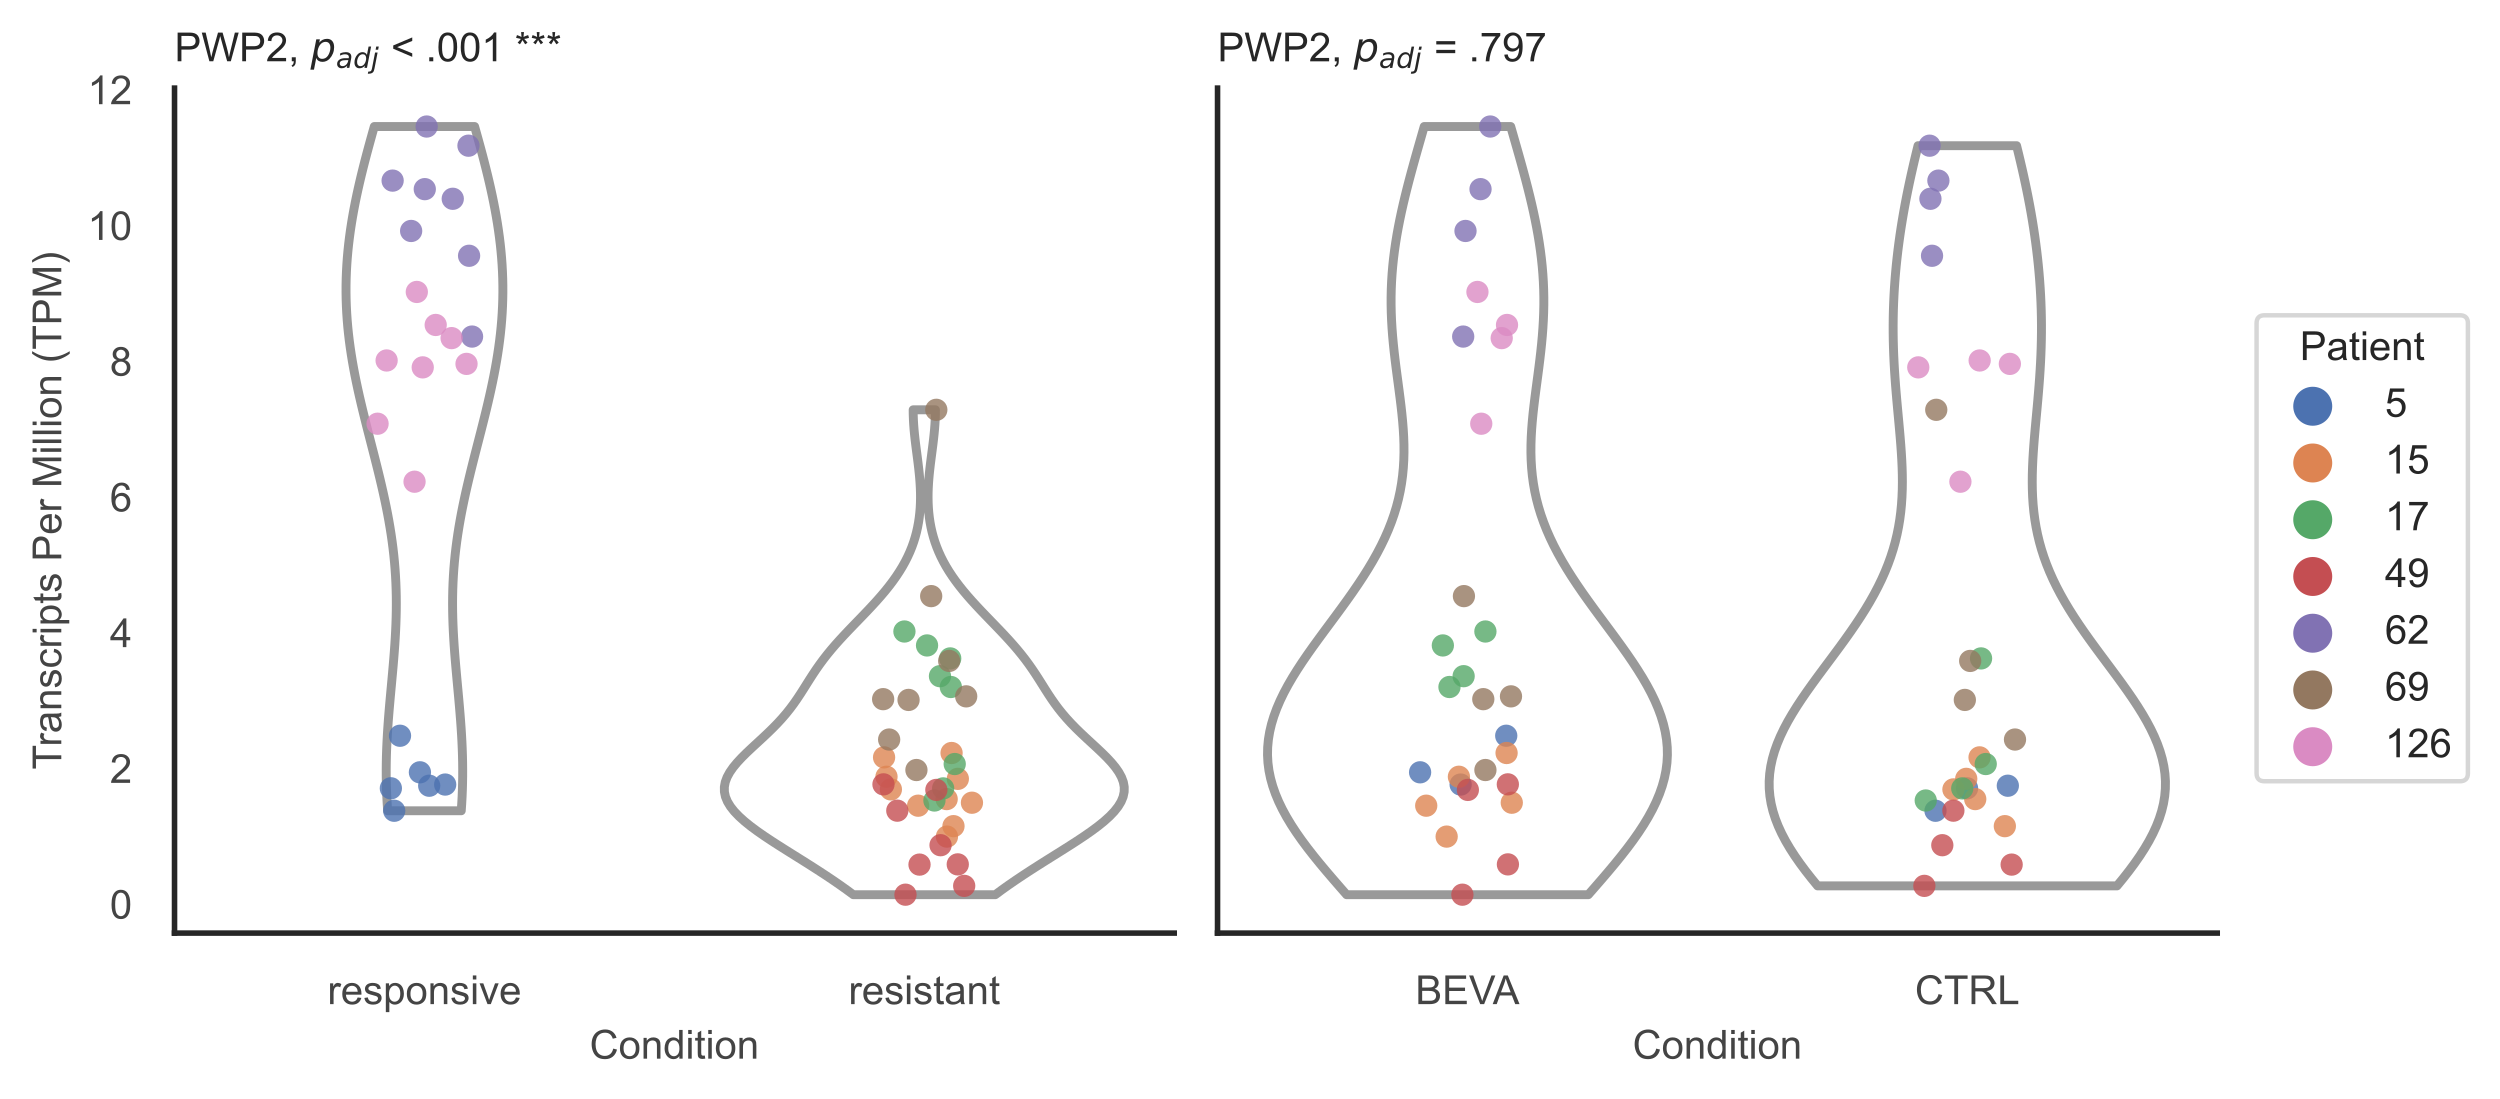 <?xml version="1.0" encoding="utf-8" standalone="no"?>
<!DOCTYPE svg PUBLIC "-//W3C//DTD SVG 1.1//EN"
  "http://www.w3.org/Graphics/SVG/1.1/DTD/svg11.dtd">
<!-- Created with matplotlib (https://matplotlib.org/) -->
<svg height="246.51pt" version="1.1" viewBox="0 0 560.895 246.51" width="560.895pt" xmlns="http://www.w3.org/2000/svg" xmlns:xlink="http://www.w3.org/1999/xlink">
 <defs>
  <style type="text/css">*{stroke-linecap:butt;stroke-linejoin:round;}</style>
 </defs>
 <g id="figure_1">
  <g id="patch_1">
   <path d="M 0 246.51 
L 560.895 246.51 
L 560.895 0 
L 0 0 
z
" style="fill:#ffffff;"/>
  </g>
  <g id="axes_1">
   <g id="patch_2">
    <path d="M 39.156 209.348 
L 263.444 209.348 
L 263.444 19.77 
L 39.156 19.77 
z
" style="fill:#ffffff;"/>
   </g>
   <g id="matplotlib.axis_1">
    <g id="xtick_1">
     <g id="text_1">
      <!-- responsive -->
      <g style="fill:#444444;" transform="translate(73.467 225.29)scale(0.09 -0.09)">
       <defs>
        <path d="M 6.5 0 
L 6.5 51.859 
L 14.406 51.859 
L 14.406 44 
Q 17.438 49.516 20 51.266 
Q 22.562 53.031 25.641 53.031 
Q 30.078 53.031 34.672 50.203 
L 31.641 42.047 
Q 28.422 43.953 25.203 43.953 
Q 22.312 43.953 20.016 42.219 
Q 17.719 40.484 16.75 37.406 
Q 15.281 32.719 15.281 27.156 
L 15.281 0 
z
" id="ArialMT-114"/>
        <path d="M 42.094 16.703 
L 51.172 15.578 
Q 49.031 7.625 43.219 3.219 
Q 37.406 -1.172 28.375 -1.172 
Q 17 -1.172 10.328 5.828 
Q 3.656 12.844 3.656 25.484 
Q 3.656 38.578 10.391 45.797 
Q 17.141 53.031 27.875 53.031 
Q 38.281 53.031 44.875 45.953 
Q 51.469 38.875 51.469 26.031 
Q 51.469 25.25 51.422 23.688 
L 12.75 23.688 
Q 13.234 15.141 17.578 10.594 
Q 21.922 6.062 28.422 6.062 
Q 33.25 6.062 36.672 8.594 
Q 40.094 11.141 42.094 16.703 
z
M 13.234 30.906 
L 42.188 30.906 
Q 41.609 37.453 38.875 40.719 
Q 34.672 45.797 27.984 45.797 
Q 21.922 45.797 17.797 41.75 
Q 13.672 37.703 13.234 30.906 
z
" id="ArialMT-101"/>
        <path d="M 3.078 15.484 
L 11.766 16.844 
Q 12.5 11.625 15.844 8.844 
Q 19.188 6.062 25.203 6.062 
Q 31.25 6.062 34.172 8.516 
Q 37.109 10.984 37.109 14.312 
Q 37.109 17.281 34.516 19 
Q 32.719 20.172 25.531 21.969 
Q 15.875 24.422 12.141 26.203 
Q 8.406 27.984 6.469 31.125 
Q 4.547 34.281 4.547 38.094 
Q 4.547 41.547 6.125 44.5 
Q 7.719 47.469 10.453 49.422 
Q 12.5 50.922 16.031 51.969 
Q 19.578 53.031 23.641 53.031 
Q 29.734 53.031 34.344 51.266 
Q 38.969 49.516 41.156 46.5 
Q 43.359 43.5 44.188 38.484 
L 35.594 37.312 
Q 35.016 41.312 32.203 43.547 
Q 29.391 45.797 24.266 45.797 
Q 18.219 45.797 15.625 43.797 
Q 13.031 41.797 13.031 39.109 
Q 13.031 37.406 14.109 36.031 
Q 15.188 34.625 17.484 33.688 
Q 18.797 33.203 25.25 31.453 
Q 34.578 28.953 38.25 27.359 
Q 41.938 25.781 44.031 22.75 
Q 46.141 19.734 46.141 15.234 
Q 46.141 10.844 43.578 6.953 
Q 41.016 3.078 36.172 0.953 
Q 31.344 -1.172 25.25 -1.172 
Q 15.141 -1.172 9.844 3.031 
Q 4.547 7.234 3.078 15.484 
z
" id="ArialMT-115"/>
        <path d="M 6.594 -19.875 
L 6.594 51.859 
L 14.594 51.859 
L 14.594 45.125 
Q 17.438 49.078 21 51.047 
Q 24.562 53.031 29.641 53.031 
Q 36.281 53.031 41.359 49.609 
Q 46.438 46.188 49.016 39.953 
Q 51.609 33.734 51.609 26.312 
Q 51.609 18.359 48.75 11.984 
Q 45.906 5.609 40.453 2.219 
Q 35.016 -1.172 29 -1.172 
Q 24.609 -1.172 21.109 0.688 
Q 17.625 2.547 15.375 5.375 
L 15.375 -19.875 
z
M 14.547 25.641 
Q 14.547 15.625 18.594 10.844 
Q 22.656 6.062 28.422 6.062 
Q 34.281 6.062 38.453 11.016 
Q 42.625 15.969 42.625 26.375 
Q 42.625 36.281 38.547 41.203 
Q 34.469 46.141 28.812 46.141 
Q 23.188 46.141 18.859 40.891 
Q 14.547 35.641 14.547 25.641 
z
" id="ArialMT-112"/>
        <path d="M 3.328 25.922 
Q 3.328 40.328 11.328 47.266 
Q 18.016 53.031 27.641 53.031 
Q 38.328 53.031 45.109 46.016 
Q 51.906 39.016 51.906 26.656 
Q 51.906 16.656 48.906 10.906 
Q 45.906 5.172 40.156 2 
Q 34.422 -1.172 27.641 -1.172 
Q 16.75 -1.172 10.031 5.812 
Q 3.328 12.797 3.328 25.922 
z
M 12.359 25.922 
Q 12.359 15.969 16.703 11.016 
Q 21.047 6.062 27.641 6.062 
Q 34.188 6.062 38.531 11.031 
Q 42.875 16.016 42.875 26.219 
Q 42.875 35.844 38.5 40.797 
Q 34.125 45.75 27.641 45.75 
Q 21.047 45.75 16.703 40.812 
Q 12.359 35.891 12.359 25.922 
z
" id="ArialMT-111"/>
        <path d="M 6.594 0 
L 6.594 51.859 
L 14.5 51.859 
L 14.5 44.484 
Q 20.219 53.031 31 53.031 
Q 35.688 53.031 39.625 51.344 
Q 43.562 49.656 45.516 46.922 
Q 47.469 44.188 48.25 40.438 
Q 48.734 37.984 48.734 31.891 
L 48.734 0 
L 39.938 0 
L 39.938 31.547 
Q 39.938 36.922 38.906 39.578 
Q 37.891 42.234 35.281 43.812 
Q 32.672 45.406 29.156 45.406 
Q 23.531 45.406 19.453 41.844 
Q 15.375 38.281 15.375 28.328 
L 15.375 0 
z
" id="ArialMT-110"/>
        <path d="M 6.641 61.469 
L 6.641 71.578 
L 15.438 71.578 
L 15.438 61.469 
z
M 6.641 0 
L 6.641 51.859 
L 15.438 51.859 
L 15.438 0 
z
" id="ArialMT-105"/>
        <path d="M 21 0 
L 1.266 51.859 
L 10.547 51.859 
L 21.688 20.797 
Q 23.484 15.766 25 10.359 
Q 26.172 14.453 28.266 20.219 
L 39.797 51.859 
L 48.828 51.859 
L 29.203 0 
z
" id="ArialMT-118"/>
       </defs>
       <use xlink:href="#ArialMT-114"/>
       <use x="33.301" xlink:href="#ArialMT-101"/>
       <use x="88.916" xlink:href="#ArialMT-115"/>
       <use x="138.916" xlink:href="#ArialMT-112"/>
       <use x="194.531" xlink:href="#ArialMT-111"/>
       <use x="250.146" xlink:href="#ArialMT-110"/>
       <use x="305.762" xlink:href="#ArialMT-115"/>
       <use x="355.762" xlink:href="#ArialMT-105"/>
       <use x="377.979" xlink:href="#ArialMT-118"/>
       <use x="427.979" xlink:href="#ArialMT-101"/>
      </g>
     </g>
    </g>
    <g id="xtick_2">
     <g id="text_2">
      <!-- resistant -->
      <g style="fill:#444444;" transform="translate(190.366 225.29)scale(0.09 -0.09)">
       <defs>
        <path d="M 25.781 7.859 
L 27.047 0.094 
Q 23.344 -0.688 20.406 -0.688 
Q 15.625 -0.688 12.984 0.828 
Q 10.359 2.344 9.281 4.812 
Q 8.203 7.281 8.203 15.188 
L 8.203 45.016 
L 1.766 45.016 
L 1.766 51.859 
L 8.203 51.859 
L 8.203 64.703 
L 16.938 69.969 
L 16.938 51.859 
L 25.781 51.859 
L 25.781 45.016 
L 16.938 45.016 
L 16.938 14.703 
Q 16.938 10.938 17.406 9.859 
Q 17.875 8.797 18.922 8.156 
Q 19.969 7.516 21.922 7.516 
Q 23.391 7.516 25.781 7.859 
z
" id="ArialMT-116"/>
        <path d="M 40.438 6.391 
Q 35.547 2.25 31.031 0.531 
Q 26.516 -1.172 21.344 -1.172 
Q 12.797 -1.172 8.203 3 
Q 3.609 7.172 3.609 13.672 
Q 3.609 17.484 5.344 20.625 
Q 7.078 23.781 9.891 25.688 
Q 12.703 27.594 16.219 28.562 
Q 18.797 29.25 24.031 29.891 
Q 34.672 31.156 39.703 32.906 
Q 39.75 34.719 39.75 35.203 
Q 39.75 40.578 37.25 42.781 
Q 33.891 45.75 27.25 45.75 
Q 21.047 45.75 18.094 43.578 
Q 15.141 41.406 13.719 35.891 
L 5.125 37.062 
Q 6.297 42.578 8.984 45.969 
Q 11.672 49.359 16.75 51.188 
Q 21.828 53.031 28.516 53.031 
Q 35.156 53.031 39.297 51.469 
Q 43.453 49.906 45.406 47.531 
Q 47.359 45.172 48.141 41.547 
Q 48.578 39.312 48.578 33.453 
L 48.578 21.734 
Q 48.578 9.469 49.141 6.219 
Q 49.703 2.984 51.375 0 
L 42.188 0 
Q 40.828 2.734 40.438 6.391 
z
M 39.703 26.031 
Q 34.906 24.078 25.344 22.703 
Q 19.922 21.922 17.672 20.938 
Q 15.438 19.969 14.203 18.094 
Q 12.984 16.219 12.984 13.922 
Q 12.984 10.406 15.641 8.062 
Q 18.312 5.719 23.438 5.719 
Q 28.516 5.719 32.469 7.938 
Q 36.422 10.156 38.281 14.016 
Q 39.703 17 39.703 22.797 
z
" id="ArialMT-97"/>
       </defs>
       <use xlink:href="#ArialMT-114"/>
       <use x="33.301" xlink:href="#ArialMT-101"/>
       <use x="88.916" xlink:href="#ArialMT-115"/>
       <use x="138.916" xlink:href="#ArialMT-105"/>
       <use x="161.133" xlink:href="#ArialMT-115"/>
       <use x="211.133" xlink:href="#ArialMT-116"/>
       <use x="238.916" xlink:href="#ArialMT-97"/>
       <use x="294.531" xlink:href="#ArialMT-110"/>
       <use x="350.146" xlink:href="#ArialMT-116"/>
      </g>
     </g>
    </g>
    <g id="text_3">
     <!-- Condition -->
     <g style="fill:#444444;" transform="translate(132.288 237.521)scale(0.09 -0.09)">
      <defs>
       <path d="M 58.797 25.094 
L 68.266 22.703 
Q 65.281 11.031 57.547 4.906 
Q 49.812 -1.219 38.625 -1.219 
Q 27.047 -1.219 19.797 3.484 
Q 12.547 8.203 8.766 17.141 
Q 4.984 26.078 4.984 36.328 
Q 4.984 47.516 9.25 55.828 
Q 13.531 64.156 21.406 68.469 
Q 29.297 72.797 38.766 72.797 
Q 49.516 72.797 56.828 67.328 
Q 64.156 61.859 67.047 51.953 
L 57.719 49.75 
Q 55.219 57.562 50.484 61.125 
Q 45.75 64.703 38.578 64.703 
Q 30.328 64.703 24.781 60.734 
Q 19.234 56.781 16.984 50.109 
Q 14.75 43.453 14.75 36.375 
Q 14.75 27.25 17.406 20.438 
Q 20.062 13.625 25.672 10.25 
Q 31.297 6.891 37.844 6.891 
Q 45.797 6.891 51.312 11.469 
Q 56.844 16.062 58.797 25.094 
z
" id="ArialMT-67"/>
       <path d="M 40.234 0 
L 40.234 6.547 
Q 35.297 -1.172 25.734 -1.172 
Q 19.531 -1.172 14.328 2.25 
Q 9.125 5.672 6.266 11.797 
Q 3.422 17.922 3.422 25.875 
Q 3.422 33.641 6 39.969 
Q 8.594 46.297 13.766 49.656 
Q 18.953 53.031 25.344 53.031 
Q 30.031 53.031 33.688 51.047 
Q 37.359 49.078 39.656 45.906 
L 39.656 71.578 
L 48.391 71.578 
L 48.391 0 
z
M 12.453 25.875 
Q 12.453 15.922 16.641 10.984 
Q 20.844 6.062 26.562 6.062 
Q 32.328 6.062 36.344 10.766 
Q 40.375 15.484 40.375 25.141 
Q 40.375 35.797 36.266 40.766 
Q 32.172 45.75 26.172 45.75 
Q 20.312 45.75 16.375 40.969 
Q 12.453 36.188 12.453 25.875 
z
" id="ArialMT-100"/>
      </defs>
      <use xlink:href="#ArialMT-67"/>
      <use x="72.217" xlink:href="#ArialMT-111"/>
      <use x="127.832" xlink:href="#ArialMT-110"/>
      <use x="183.447" xlink:href="#ArialMT-100"/>
      <use x="239.062" xlink:href="#ArialMT-105"/>
      <use x="261.279" xlink:href="#ArialMT-116"/>
      <use x="289.062" xlink:href="#ArialMT-105"/>
      <use x="311.279" xlink:href="#ArialMT-111"/>
      <use x="366.895" xlink:href="#ArialMT-110"/>
     </g>
    </g>
   </g>
   <g id="matplotlib.axis_2">
    <g id="ytick_1">
     <g id="text_4">
      <!-- 0 -->
      <g style="fill:#444444;" transform="translate(24.651 206.093)scale(0.09 -0.09)">
       <defs>
        <path d="M 4.156 35.297 
Q 4.156 48 6.766 55.734 
Q 9.375 63.484 14.516 67.672 
Q 19.672 71.875 27.484 71.875 
Q 33.25 71.875 37.594 69.547 
Q 41.938 67.234 44.766 62.859 
Q 47.609 58.5 49.219 52.219 
Q 50.828 45.953 50.828 35.297 
Q 50.828 22.703 48.234 14.969 
Q 45.656 7.234 40.5 3 
Q 35.359 -1.219 27.484 -1.219 
Q 17.141 -1.219 11.234 6.203 
Q 4.156 15.141 4.156 35.297 
z
M 13.188 35.297 
Q 13.188 17.672 17.312 11.828 
Q 21.438 6 27.484 6 
Q 33.547 6 37.672 11.859 
Q 41.797 17.719 41.797 35.297 
Q 41.797 52.984 37.672 58.781 
Q 33.547 64.594 27.391 64.594 
Q 21.344 64.594 17.719 59.469 
Q 13.188 52.938 13.188 35.297 
z
" id="ArialMT-48"/>
       </defs>
       <use xlink:href="#ArialMT-48"/>
      </g>
     </g>
    </g>
    <g id="ytick_2">
     <g id="text_5">
      <!-- 2 -->
      <g style="fill:#444444;" transform="translate(24.651 175.642)scale(0.09 -0.09)">
       <defs>
        <path d="M 50.344 8.453 
L 50.344 0 
L 3.031 0 
Q 2.938 3.172 4.047 6.109 
Q 5.859 10.938 9.828 15.625 
Q 13.812 20.312 21.344 26.469 
Q 33.016 36.031 37.109 41.625 
Q 41.219 47.219 41.219 52.203 
Q 41.219 57.422 37.469 61 
Q 33.734 64.594 27.734 64.594 
Q 21.391 64.594 17.578 60.781 
Q 13.766 56.984 13.719 50.25 
L 4.688 51.172 
Q 5.609 61.281 11.656 66.578 
Q 17.719 71.875 27.938 71.875 
Q 38.234 71.875 44.234 66.156 
Q 50.25 60.453 50.25 52 
Q 50.25 47.703 48.484 43.547 
Q 46.734 39.406 42.656 34.812 
Q 38.578 30.219 29.109 22.219 
Q 21.188 15.578 18.938 13.203 
Q 16.703 10.844 15.234 8.453 
z
" id="ArialMT-50"/>
       </defs>
       <use xlink:href="#ArialMT-50"/>
      </g>
     </g>
    </g>
    <g id="ytick_3">
     <g id="text_6">
      <!-- 4 -->
      <g style="fill:#444444;" transform="translate(24.651 145.19)scale(0.09 -0.09)">
       <defs>
        <path d="M 32.328 0 
L 32.328 17.141 
L 1.266 17.141 
L 1.266 25.203 
L 33.938 71.578 
L 41.109 71.578 
L 41.109 25.203 
L 50.781 25.203 
L 50.781 17.141 
L 41.109 17.141 
L 41.109 0 
z
M 32.328 25.203 
L 32.328 57.469 
L 9.906 25.203 
z
" id="ArialMT-52"/>
       </defs>
       <use xlink:href="#ArialMT-52"/>
      </g>
     </g>
    </g>
    <g id="ytick_4">
     <g id="text_7">
      <!-- 6 -->
      <g style="fill:#444444;" transform="translate(24.651 114.739)scale(0.09 -0.09)">
       <defs>
        <path d="M 49.75 54.047 
L 41.016 53.375 
Q 39.844 58.547 37.703 60.891 
Q 34.125 64.656 28.906 64.656 
Q 24.703 64.656 21.531 62.312 
Q 17.391 59.281 14.984 53.469 
Q 12.594 47.656 12.5 36.922 
Q 15.672 41.75 20.266 44.094 
Q 24.859 46.438 29.891 46.438 
Q 38.672 46.438 44.844 39.969 
Q 51.031 33.5 51.031 23.25 
Q 51.031 16.5 48.125 10.719 
Q 45.219 4.938 40.141 1.859 
Q 35.062 -1.219 28.609 -1.219 
Q 17.625 -1.219 10.688 6.859 
Q 3.766 14.938 3.766 33.5 
Q 3.766 54.25 11.422 63.672 
Q 18.109 71.875 29.438 71.875 
Q 37.891 71.875 43.281 67.141 
Q 48.688 62.406 49.75 54.047 
z
M 13.875 23.188 
Q 13.875 18.656 15.797 14.5 
Q 17.719 10.359 21.188 8.172 
Q 24.656 6 28.469 6 
Q 34.031 6 38.031 10.484 
Q 42.047 14.984 42.047 22.703 
Q 42.047 30.125 38.078 34.391 
Q 34.125 38.672 28.125 38.672 
Q 22.172 38.672 18.016 34.391 
Q 13.875 30.125 13.875 23.188 
z
" id="ArialMT-54"/>
       </defs>
       <use xlink:href="#ArialMT-54"/>
      </g>
     </g>
    </g>
    <g id="ytick_5">
     <g id="text_8">
      <!-- 8 -->
      <g style="fill:#444444;" transform="translate(24.651 84.288)scale(0.09 -0.09)">
       <defs>
        <path d="M 17.672 38.812 
Q 12.203 40.828 9.562 44.531 
Q 6.938 48.25 6.938 53.422 
Q 6.938 61.234 12.547 66.547 
Q 18.172 71.875 27.484 71.875 
Q 36.859 71.875 42.578 66.422 
Q 48.297 60.984 48.297 53.172 
Q 48.297 48.188 45.672 44.5 
Q 43.062 40.828 37.75 38.812 
Q 44.344 36.672 47.781 31.875 
Q 51.219 27.094 51.219 20.453 
Q 51.219 11.281 44.719 5.031 
Q 38.234 -1.219 27.641 -1.219 
Q 17.047 -1.219 10.547 5.047 
Q 4.047 11.328 4.047 20.703 
Q 4.047 27.688 7.594 32.391 
Q 11.141 37.109 17.672 38.812 
z
M 15.922 53.719 
Q 15.922 48.641 19.188 45.406 
Q 22.469 42.188 27.688 42.188 
Q 32.766 42.188 36.016 45.375 
Q 39.266 48.578 39.266 53.219 
Q 39.266 58.062 35.906 61.359 
Q 32.562 64.656 27.594 64.656 
Q 22.562 64.656 19.234 61.422 
Q 15.922 58.203 15.922 53.719 
z
M 13.094 20.656 
Q 13.094 16.891 14.875 13.375 
Q 16.656 9.859 20.172 7.922 
Q 23.688 6 27.734 6 
Q 34.031 6 38.125 10.047 
Q 42.234 14.109 42.234 20.359 
Q 42.234 26.703 38.016 30.859 
Q 33.797 35.016 27.438 35.016 
Q 21.234 35.016 17.156 30.906 
Q 13.094 26.812 13.094 20.656 
z
" id="ArialMT-56"/>
       </defs>
       <use xlink:href="#ArialMT-56"/>
      </g>
     </g>
    </g>
    <g id="ytick_6">
     <g id="text_9">
      <!-- 10 -->
      <g style="fill:#444444;" transform="translate(19.646 53.837)scale(0.09 -0.09)">
       <defs>
        <path d="M 37.25 0 
L 28.469 0 
L 28.469 56 
Q 25.297 52.984 20.141 49.953 
Q 14.984 46.922 10.891 45.406 
L 10.891 53.906 
Q 18.266 57.375 23.781 62.297 
Q 29.297 67.234 31.594 71.875 
L 37.25 71.875 
z
" id="ArialMT-49"/>
       </defs>
       <use xlink:href="#ArialMT-49"/>
       <use x="55.615" xlink:href="#ArialMT-48"/>
      </g>
     </g>
    </g>
    <g id="ytick_7">
     <g id="text_10">
      <!-- 12 -->
      <g style="fill:#444444;" transform="translate(19.646 23.385)scale(0.09 -0.09)">
       <use xlink:href="#ArialMT-49"/>
       <use x="55.615" xlink:href="#ArialMT-50"/>
      </g>
     </g>
    </g>
    <g id="text_11">
     <!-- Transcripts Per Million (TPM) -->
     <g style="fill:#444444;" transform="translate(13.752 172.644)rotate(-90)scale(0.09 -0.09)">
      <defs>
       <path d="M 25.922 0 
L 25.922 63.141 
L 2.344 63.141 
L 2.344 71.578 
L 59.078 71.578 
L 59.078 63.141 
L 35.406 63.141 
L 35.406 0 
z
" id="ArialMT-84"/>
       <path d="M 40.438 19 
L 49.078 17.875 
Q 47.656 8.938 41.812 3.875 
Q 35.984 -1.172 27.484 -1.172 
Q 16.844 -1.172 10.375 5.781 
Q 3.906 12.75 3.906 25.734 
Q 3.906 34.125 6.688 40.422 
Q 9.469 46.734 15.156 49.875 
Q 20.844 53.031 27.547 53.031 
Q 35.984 53.031 41.359 48.75 
Q 46.734 44.484 48.25 36.625 
L 39.703 35.297 
Q 38.484 40.531 35.375 43.156 
Q 32.281 45.797 27.875 45.797 
Q 21.234 45.797 17.078 41.031 
Q 12.938 36.281 12.938 25.984 
Q 12.938 15.531 16.938 10.797 
Q 20.953 6.062 27.391 6.062 
Q 32.562 6.062 36.031 9.234 
Q 39.5 12.406 40.438 19 
z
" id="ArialMT-99"/>
       <path id="ArialMT-32"/>
       <path d="M 7.719 0 
L 7.719 71.578 
L 34.719 71.578 
Q 41.844 71.578 45.609 70.906 
Q 50.875 70.016 54.438 67.547 
Q 58.016 65.094 60.188 60.641 
Q 62.359 56.203 62.359 50.875 
Q 62.359 41.75 56.547 35.422 
Q 50.734 29.109 35.547 29.109 
L 17.188 29.109 
L 17.188 0 
z
M 17.188 37.547 
L 35.688 37.547 
Q 44.875 37.547 48.734 40.969 
Q 52.594 44.391 52.594 50.594 
Q 52.594 55.078 50.312 58.266 
Q 48.047 61.469 44.344 62.5 
Q 41.938 63.141 35.5 63.141 
L 17.188 63.141 
z
" id="ArialMT-80"/>
       <path d="M 7.422 0 
L 7.422 71.578 
L 21.688 71.578 
L 38.625 20.906 
Q 40.969 13.812 42.047 10.297 
Q 43.266 14.203 45.844 21.781 
L 62.984 71.578 
L 75.734 71.578 
L 75.734 0 
L 66.609 0 
L 66.609 59.906 
L 45.797 0 
L 37.25 0 
L 16.547 60.938 
L 16.547 0 
z
" id="ArialMT-77"/>
       <path d="M 6.391 0 
L 6.391 71.578 
L 15.188 71.578 
L 15.188 0 
z
" id="ArialMT-108"/>
       <path d="M 23.391 -21.047 
Q 16.109 -11.859 11.078 0.438 
Q 6.062 12.75 6.062 25.922 
Q 6.062 37.547 9.812 48.188 
Q 14.203 60.547 23.391 72.797 
L 29.688 72.797 
Q 23.781 62.641 21.875 58.297 
Q 18.891 51.562 17.188 44.234 
Q 15.094 35.109 15.094 25.875 
Q 15.094 2.391 29.688 -21.047 
z
" id="ArialMT-40"/>
       <path d="M 12.359 -21.047 
L 6.062 -21.047 
Q 20.656 2.391 20.656 25.875 
Q 20.656 35.062 18.562 44.094 
Q 16.891 51.422 13.922 58.156 
Q 12.016 62.547 6.062 72.797 
L 12.359 72.797 
Q 21.531 60.547 25.922 48.188 
Q 29.688 37.547 29.688 25.922 
Q 29.688 12.75 24.625 0.438 
Q 19.578 -11.859 12.359 -21.047 
z
" id="ArialMT-41"/>
      </defs>
      <use xlink:href="#ArialMT-84"/>
      <use x="57.334" xlink:href="#ArialMT-114"/>
      <use x="90.635" xlink:href="#ArialMT-97"/>
      <use x="146.25" xlink:href="#ArialMT-110"/>
      <use x="201.865" xlink:href="#ArialMT-115"/>
      <use x="251.865" xlink:href="#ArialMT-99"/>
      <use x="301.865" xlink:href="#ArialMT-114"/>
      <use x="335.166" xlink:href="#ArialMT-105"/>
      <use x="357.383" xlink:href="#ArialMT-112"/>
      <use x="412.998" xlink:href="#ArialMT-116"/>
      <use x="440.781" xlink:href="#ArialMT-115"/>
      <use x="490.781" xlink:href="#ArialMT-32"/>
      <use x="518.564" xlink:href="#ArialMT-80"/>
      <use x="585.264" xlink:href="#ArialMT-101"/>
      <use x="640.879" xlink:href="#ArialMT-114"/>
      <use x="674.18" xlink:href="#ArialMT-32"/>
      <use x="701.963" xlink:href="#ArialMT-77"/>
      <use x="785.264" xlink:href="#ArialMT-105"/>
      <use x="807.48" xlink:href="#ArialMT-108"/>
      <use x="829.697" xlink:href="#ArialMT-108"/>
      <use x="851.914" xlink:href="#ArialMT-105"/>
      <use x="874.131" xlink:href="#ArialMT-111"/>
      <use x="929.746" xlink:href="#ArialMT-110"/>
      <use x="985.361" xlink:href="#ArialMT-32"/>
      <use x="1013.145" xlink:href="#ArialMT-40"/>
      <use x="1046.445" xlink:href="#ArialMT-84"/>
      <use x="1107.529" xlink:href="#ArialMT-80"/>
      <use x="1174.229" xlink:href="#ArialMT-77"/>
      <use x="1257.529" xlink:href="#ArialMT-41"/>
     </g>
    </g>
   </g>
   <g id="PolyCollection_1">
    <defs>
     <path d="M 103.484 -64.609 
L 86.972 -64.609 
L 86.867 -66.16 
L 86.783 -67.711 
L 86.719 -69.261 
L 86.675 -70.812 
L 86.651 -72.363 
L 86.648 -73.913 
L 86.664 -75.464 
L 86.699 -77.015 
L 86.752 -78.565 
L 86.822 -80.116 
L 86.906 -81.666 
L 87.005 -83.217 
L 87.116 -84.768 
L 87.238 -86.318 
L 87.368 -87.869 
L 87.505 -89.42 
L 87.646 -90.97 
L 87.789 -92.521 
L 87.932 -94.072 
L 88.074 -95.622 
L 88.211 -97.173 
L 88.341 -98.723 
L 88.463 -100.274 
L 88.574 -101.825 
L 88.673 -103.375 
L 88.757 -104.926 
L 88.825 -106.477 
L 88.875 -108.027 
L 88.906 -109.578 
L 88.916 -111.129 
L 88.905 -112.679 
L 88.871 -114.23 
L 88.814 -115.78 
L 88.734 -117.331 
L 88.629 -118.882 
L 88.5 -120.432 
L 88.347 -121.983 
L 88.17 -123.534 
L 87.969 -125.084 
L 87.746 -126.635 
L 87.5 -128.186 
L 87.234 -129.736 
L 86.947 -131.287 
L 86.642 -132.837 
L 86.319 -134.388 
L 85.98 -135.939 
L 85.627 -137.489 
L 85.262 -139.04 
L 84.886 -140.591 
L 84.501 -142.141 
L 84.11 -143.692 
L 83.714 -145.243 
L 83.315 -146.793 
L 82.916 -148.344 
L 82.519 -149.894 
L 82.125 -151.445 
L 81.737 -152.996 
L 81.356 -154.546 
L 80.986 -156.097 
L 80.626 -157.648 
L 80.281 -159.198 
L 79.95 -160.749 
L 79.636 -162.3 
L 79.341 -163.85 
L 79.065 -165.401 
L 78.811 -166.951 
L 78.579 -168.502 
L 78.37 -170.053 
L 78.186 -171.603 
L 78.027 -173.154 
L 77.894 -174.705 
L 77.788 -176.255 
L 77.709 -177.806 
L 77.657 -179.357 
L 77.632 -180.907 
L 77.635 -182.458 
L 77.666 -184.008 
L 77.724 -185.559 
L 77.809 -187.11 
L 77.921 -188.66 
L 78.059 -190.211 
L 78.223 -191.762 
L 78.411 -193.312 
L 78.624 -194.863 
L 78.86 -196.414 
L 79.118 -197.964 
L 79.398 -199.515 
L 79.698 -201.065 
L 80.018 -202.616 
L 80.355 -204.167 
L 80.709 -205.717 
L 81.078 -207.268 
L 81.461 -208.819 
L 81.857 -210.369 
L 82.263 -211.92 
L 82.68 -213.471 
L 83.104 -215.021 
L 83.535 -216.572 
L 83.972 -218.122 
L 106.484 -218.122 
L 106.484 -218.122 
L 106.92 -216.572 
L 107.351 -215.021 
L 107.776 -213.471 
L 108.192 -211.92 
L 108.599 -210.369 
L 108.994 -208.819 
L 109.377 -207.268 
L 109.747 -205.717 
L 110.1 -204.167 
L 110.438 -202.616 
L 110.757 -201.065 
L 111.057 -199.515 
L 111.337 -197.964 
L 111.595 -196.414 
L 111.831 -194.863 
L 112.044 -193.312 
L 112.233 -191.762 
L 112.396 -190.211 
L 112.534 -188.66 
L 112.646 -187.11 
L 112.731 -185.559 
L 112.789 -184.008 
L 112.82 -182.458 
L 112.823 -180.907 
L 112.798 -179.357 
L 112.746 -177.806 
L 112.667 -176.255 
L 112.561 -174.705 
L 112.428 -173.154 
L 112.269 -171.603 
L 112.085 -170.053 
L 111.877 -168.502 
L 111.644 -166.951 
L 111.39 -165.401 
L 111.115 -163.85 
L 110.819 -162.3 
L 110.505 -160.749 
L 110.175 -159.198 
L 109.829 -157.648 
L 109.47 -156.097 
L 109.099 -154.546 
L 108.719 -152.996 
L 108.33 -151.445 
L 107.937 -149.894 
L 107.539 -148.344 
L 107.14 -146.793 
L 106.741 -145.243 
L 106.345 -143.692 
L 105.954 -142.141 
L 105.57 -140.591 
L 105.194 -139.04 
L 104.828 -137.489 
L 104.475 -135.939 
L 104.137 -134.388 
L 103.814 -132.837 
L 103.508 -131.287 
L 103.222 -129.736 
L 102.955 -128.186 
L 102.709 -126.635 
L 102.486 -125.084 
L 102.285 -123.534 
L 102.108 -121.983 
L 101.955 -120.432 
L 101.826 -118.882 
L 101.722 -117.331 
L 101.641 -115.78 
L 101.584 -114.23 
L 101.551 -112.679 
L 101.539 -111.129 
L 101.55 -109.578 
L 101.581 -108.027 
L 101.631 -106.477 
L 101.699 -104.926 
L 101.783 -103.375 
L 101.881 -101.825 
L 101.992 -100.274 
L 102.114 -98.723 
L 102.245 -97.173 
L 102.382 -95.622 
L 102.523 -94.072 
L 102.666 -92.521 
L 102.81 -90.97 
L 102.951 -89.42 
L 103.087 -87.869 
L 103.217 -86.318 
L 103.339 -84.768 
L 103.45 -83.217 
L 103.549 -81.666 
L 103.634 -80.116 
L 103.703 -78.565 
L 103.756 -77.015 
L 103.791 -75.464 
L 103.807 -73.913 
L 103.804 -72.363 
L 103.78 -70.812 
L 103.737 -69.261 
L 103.673 -67.711 
L 103.588 -66.16 
L 103.484 -64.609 
z
" id="m2cc5338d86" style="stroke:#999999;stroke-width:2;"/>
    </defs>
    <g clip-path="url(#pc906c369ff)">
     <use style="fill:#ffffff;stroke:#999999;stroke-width:2;" x="0" xlink:href="#m2cc5338d86" y="246.51"/>
    </g>
   </g>
   <g id="PolyCollection_2">
    <defs>
     <path d="M 223.299 -45.779 
L 191.444 -45.779 
L 189.955 -46.878 
L 188.409 -47.976 
L 186.813 -49.075 
L 185.17 -50.174 
L 183.486 -51.273 
L 181.771 -52.372 
L 180.031 -53.471 
L 178.278 -54.57 
L 176.525 -55.668 
L 174.787 -56.767 
L 173.082 -57.866 
L 171.43 -58.965 
L 169.852 -60.064 
L 168.371 -61.163 
L 167.011 -62.262 
L 165.795 -63.361 
L 164.743 -64.459 
L 163.877 -65.558 
L 163.212 -66.657 
L 162.759 -67.756 
L 162.526 -68.855 
L 162.514 -69.954 
L 162.718 -71.053 
L 163.127 -72.151 
L 163.725 -73.25 
L 164.491 -74.349 
L 165.399 -75.448 
L 166.423 -76.547 
L 167.531 -77.646 
L 168.695 -78.745 
L 169.886 -79.843 
L 171.077 -80.942 
L 172.245 -82.041 
L 173.372 -83.14 
L 174.444 -84.239 
L 175.453 -85.338 
L 176.396 -86.437 
L 177.272 -87.535 
L 178.09 -88.634 
L 178.856 -89.733 
L 179.584 -90.832 
L 180.287 -91.931 
L 180.978 -93.03 
L 181.672 -94.129 
L 182.38 -95.227 
L 183.115 -96.326 
L 183.885 -97.425 
L 184.695 -98.524 
L 185.549 -99.623 
L 186.449 -100.722 
L 187.391 -101.821 
L 188.372 -102.919 
L 189.386 -104.018 
L 190.425 -105.117 
L 191.48 -106.216 
L 192.544 -107.315 
L 193.605 -108.414 
L 194.656 -109.513 
L 195.687 -110.612 
L 196.69 -111.71 
L 197.659 -112.809 
L 198.587 -113.908 
L 199.469 -115.007 
L 200.302 -116.106 
L 201.081 -117.205 
L 201.806 -118.304 
L 202.474 -119.402 
L 203.086 -120.501 
L 203.642 -121.6 
L 204.142 -122.699 
L 204.589 -123.798 
L 204.982 -124.897 
L 205.325 -125.996 
L 205.62 -127.094 
L 205.868 -128.193 
L 206.073 -129.292 
L 206.237 -130.391 
L 206.361 -131.49 
L 206.449 -132.589 
L 206.502 -133.688 
L 206.524 -134.786 
L 206.516 -135.885 
L 206.48 -136.984 
L 206.42 -138.083 
L 206.338 -139.182 
L 206.236 -140.281 
L 206.119 -141.38 
L 205.99 -142.478 
L 205.852 -143.577 
L 205.709 -144.676 
L 205.566 -145.775 
L 205.427 -146.874 
L 205.295 -147.973 
L 205.176 -149.072 
L 205.073 -150.17 
L 204.989 -151.269 
L 204.927 -152.368 
L 204.889 -153.467 
L 204.876 -154.566 
L 209.867 -154.566 
L 209.867 -154.566 
L 209.855 -153.467 
L 209.817 -152.368 
L 209.755 -151.269 
L 209.671 -150.17 
L 209.567 -149.072 
L 209.448 -147.973 
L 209.317 -146.874 
L 209.177 -145.775 
L 209.034 -144.676 
L 208.892 -143.577 
L 208.753 -142.478 
L 208.624 -141.38 
L 208.507 -140.281 
L 208.406 -139.182 
L 208.324 -138.083 
L 208.263 -136.984 
L 208.228 -135.885 
L 208.22 -134.786 
L 208.241 -133.688 
L 208.295 -132.589 
L 208.382 -131.49 
L 208.507 -130.391 
L 208.67 -129.292 
L 208.875 -128.193 
L 209.124 -127.094 
L 209.418 -125.996 
L 209.761 -124.897 
L 210.155 -123.798 
L 210.601 -122.699 
L 211.101 -121.6 
L 211.657 -120.501 
L 212.269 -119.402 
L 212.937 -118.304 
L 213.662 -117.205 
L 214.442 -116.106 
L 215.274 -115.007 
L 216.156 -113.908 
L 217.084 -112.809 
L 218.053 -111.71 
L 219.057 -110.612 
L 220.088 -109.513 
L 221.138 -108.414 
L 222.2 -107.315 
L 223.263 -106.216 
L 224.319 -105.117 
L 225.358 -104.018 
L 226.372 -102.919 
L 227.353 -101.821 
L 228.295 -100.722 
L 229.194 -99.623 
L 230.049 -98.524 
L 230.859 -97.425 
L 231.628 -96.326 
L 232.363 -95.227 
L 233.072 -94.129 
L 233.765 -93.03 
L 234.456 -91.931 
L 235.159 -90.832 
L 235.887 -89.733 
L 236.654 -88.634 
L 237.471 -87.535 
L 238.348 -86.437 
L 239.29 -85.338 
L 240.299 -84.239 
L 241.371 -83.14 
L 242.499 -82.041 
L 243.667 -80.942 
L 244.858 -79.843 
L 246.048 -78.745 
L 247.212 -77.646 
L 248.321 -76.547 
L 249.344 -75.448 
L 250.253 -74.349 
L 251.019 -73.25 
L 251.617 -72.151 
L 252.026 -71.053 
L 252.229 -69.954 
L 252.217 -68.855 
L 251.984 -67.756 
L 251.532 -66.657 
L 250.866 -65.558 
L 250 -64.459 
L 248.949 -63.361 
L 247.732 -62.262 
L 246.372 -61.163 
L 244.891 -60.064 
L 243.313 -58.965 
L 241.661 -57.866 
L 239.956 -56.767 
L 238.219 -55.668 
L 236.466 -54.57 
L 234.713 -53.471 
L 232.973 -52.372 
L 231.257 -51.273 
L 229.574 -50.174 
L 227.931 -49.075 
L 226.334 -47.976 
L 224.789 -46.878 
L 223.299 -45.779 
z
" id="m17071a327b" style="stroke:#999999;stroke-width:2;"/>
    </defs>
    <g clip-path="url(#pc906c369ff)">
     <use style="fill:#ffffff;stroke:#999999;stroke-width:2;" x="0" xlink:href="#m17071a327b" y="246.51"/>
    </g>
   </g>
   <g id="PathCollection_1"/>
   <g id="PathCollection_2"/>
   <g id="PathCollection_3"/>
   <g id="PathCollection_4"/>
   <g id="PathCollection_5"/>
   <g id="PathCollection_6"/>
   <g id="PathCollection_7"/>
   <g id="patch_3">
    <path d="M 39.156 209.348 
L 39.156 19.77 
" style="fill:none;stroke:#262626;stroke-linecap:square;stroke-linejoin:miter;stroke-width:1.25;"/>
   </g>
   <g id="patch_4">
    <path d="M 39.156 209.348 
L 263.444 209.348 
" style="fill:none;stroke:#262626;stroke-linecap:square;stroke-linejoin:miter;stroke-width:1.25;"/>
   </g>
   <g id="PathCollection_8">
    <defs>
     <path d="M 0 2.5 
C 0.663 2.5 1.299 2.237 1.768 1.768 
C 2.237 1.299 2.5 0.663 2.5 -0 
C 2.5 -0.663 2.237 -1.299 1.768 -1.768 
C 1.299 -2.237 0.663 -2.5 0 -2.5 
C -0.663 -2.5 -1.299 -2.237 -1.768 -1.768 
C -2.237 -1.299 -2.5 -0.663 -2.5 0 
C -2.5 0.663 -2.237 1.299 -1.768 1.768 
C -1.299 2.237 -0.663 2.5 0 2.5 
z
" id="C0_0_13723a2a37"/>
    </defs>
    <g clip-path="url(#pc906c369ff)">
     <use style="fill:#4c72b0;fill-opacity:0.8;" x="94.212" xlink:href="#C0_0_13723a2a37" y="173.273"/>
    </g>
    <g clip-path="url(#pc906c369ff)">
     <use style="fill:#4c72b0;fill-opacity:0.8;" x="99.877" xlink:href="#C0_0_13723a2a37" y="176.021"/>
    </g>
    <g clip-path="url(#pc906c369ff)">
     <use style="fill:#4c72b0;fill-opacity:0.8;" x="89.744" xlink:href="#C0_0_13723a2a37" y="165.071"/>
    </g>
    <g clip-path="url(#pc906c369ff)">
     <use style="fill:#4c72b0;fill-opacity:0.8;" x="87.693" xlink:href="#C0_0_13723a2a37" y="176.859"/>
    </g>
    <g clip-path="url(#pc906c369ff)">
     <use style="fill:#4c72b0;fill-opacity:0.8;" x="96.296" xlink:href="#C0_0_13723a2a37" y="176.283"/>
    </g>
    <g clip-path="url(#pc906c369ff)">
     <use style="fill:#4c72b0;fill-opacity:0.8;" x="88.444" xlink:href="#C0_0_13723a2a37" y="181.9"/>
    </g>
    <g clip-path="url(#pc906c369ff)">
     <use style="fill:#8172b3;fill-opacity:0.8;" x="105.909" xlink:href="#C0_0_13723a2a37" y="75.511"/>
    </g>
    <g clip-path="url(#pc906c369ff)">
     <use style="fill:#8172b3;fill-opacity:0.8;" x="95.303" xlink:href="#C0_0_13723a2a37" y="42.436"/>
    </g>
    <g clip-path="url(#pc906c369ff)">
     <use style="fill:#8172b3;fill-opacity:0.8;" x="95.727" xlink:href="#C0_0_13723a2a37" y="28.387"/>
    </g>
    <g clip-path="url(#pc906c369ff)">
     <use style="fill:#8172b3;fill-opacity:0.8;" x="92.242" xlink:href="#C0_0_13723a2a37" y="51.818"/>
    </g>
    <g clip-path="url(#pc906c369ff)">
     <use style="fill:#8172b3;fill-opacity:0.8;" x="105.106" xlink:href="#C0_0_13723a2a37" y="32.687"/>
    </g>
    <g clip-path="url(#pc906c369ff)">
     <use style="fill:#8172b3;fill-opacity:0.8;" x="101.579" xlink:href="#C0_0_13723a2a37" y="44.599"/>
    </g>
    <g clip-path="url(#pc906c369ff)">
     <use style="fill:#8172b3;fill-opacity:0.8;" x="88.09" xlink:href="#C0_0_13723a2a37" y="40.522"/>
    </g>
    <g clip-path="url(#pc906c369ff)">
     <use style="fill:#8172b3;fill-opacity:0.8;" x="105.244" xlink:href="#C0_0_13723a2a37" y="57.385"/>
    </g>
    <g clip-path="url(#pc906c369ff)">
     <use style="fill:#da8bc3;fill-opacity:0.8;" x="93.515" xlink:href="#C0_0_13723a2a37" y="65.501"/>
    </g>
    <g clip-path="url(#pc906c369ff)">
     <use style="fill:#da8bc3;fill-opacity:0.8;" x="101.319" xlink:href="#C0_0_13723a2a37" y="75.858"/>
    </g>
    <g clip-path="url(#pc906c369ff)">
     <use style="fill:#da8bc3;fill-opacity:0.8;" x="84.709" xlink:href="#C0_0_13723a2a37" y="95.065"/>
    </g>
    <g clip-path="url(#pc906c369ff)">
     <use style="fill:#da8bc3;fill-opacity:0.8;" x="97.752" xlink:href="#C0_0_13723a2a37" y="72.907"/>
    </g>
    <g clip-path="url(#pc906c369ff)">
     <use style="fill:#da8bc3;fill-opacity:0.8;" x="86.742" xlink:href="#C0_0_13723a2a37" y="80.877"/>
    </g>
    <g clip-path="url(#pc906c369ff)">
     <use style="fill:#da8bc3;fill-opacity:0.8;" x="93.007" xlink:href="#C0_0_13723a2a37" y="108.077"/>
    </g>
    <g clip-path="url(#pc906c369ff)">
     <use style="fill:#da8bc3;fill-opacity:0.8;" x="94.843" xlink:href="#C0_0_13723a2a37" y="82.421"/>
    </g>
    <g clip-path="url(#pc906c369ff)">
     <use style="fill:#da8bc3;fill-opacity:0.8;" x="104.669" xlink:href="#C0_0_13723a2a37" y="81.641"/>
    </g>
   </g>
   <g id="PathCollection_9">
    <defs>
     <path d="M 0 2.5 
C 0.663 2.5 1.299 2.237 1.768 1.768 
C 2.237 1.299 2.5 0.663 2.5 -0 
C 2.5 -0.663 2.237 -1.299 1.768 -1.768 
C 1.299 -2.237 0.663 -2.5 0 -2.5 
C -0.663 -2.5 -1.299 -2.237 -1.768 -1.768 
C -2.237 -1.299 -2.5 -0.663 -2.5 0 
C -2.5 0.663 -2.237 1.299 -1.768 1.768 
C -1.299 2.237 -0.663 2.5 0 2.5 
z
" id="C1_0_def905fd9a"/>
    </defs>
    <g clip-path="url(#pc906c369ff)">
     <use style="fill:#dd8452;fill-opacity:0.8;" x="218.064" xlink:href="#C1_0_def905fd9a" y="180.095"/>
    </g>
    <g clip-path="url(#pc906c369ff)">
     <use style="fill:#dd8452;fill-opacity:0.8;" x="205.992" xlink:href="#C1_0_def905fd9a" y="180.764"/>
    </g>
    <g clip-path="url(#pc906c369ff)">
     <use style="fill:#dd8452;fill-opacity:0.8;" x="212.456" xlink:href="#C1_0_def905fd9a" y="187.698"/>
    </g>
    <g clip-path="url(#pc906c369ff)">
     <use style="fill:#dd8452;fill-opacity:0.8;" x="213.494" xlink:href="#C1_0_def905fd9a" y="168.943"/>
    </g>
    <g clip-path="url(#pc906c369ff)">
     <use style="fill:#dd8452;fill-opacity:0.8;" x="198.893" xlink:href="#C1_0_def905fd9a" y="174.27"/>
    </g>
    <g clip-path="url(#pc906c369ff)">
     <use style="fill:#dd8452;fill-opacity:0.8;" x="213.921" xlink:href="#C1_0_def905fd9a" y="185.354"/>
    </g>
    <g clip-path="url(#pc906c369ff)">
     <use style="fill:#dd8452;fill-opacity:0.8;" x="199.876" xlink:href="#C1_0_def905fd9a" y="177.109"/>
    </g>
    <g clip-path="url(#pc906c369ff)">
     <use style="fill:#dd8452;fill-opacity:0.8;" x="198.35" xlink:href="#C1_0_def905fd9a" y="169.922"/>
    </g>
    <g clip-path="url(#pc906c369ff)">
     <use style="fill:#dd8452;fill-opacity:0.8;" x="214.899" xlink:href="#C1_0_def905fd9a" y="174.742"/>
    </g>
    <g clip-path="url(#pc906c369ff)">
     <use style="fill:#dd8452;fill-opacity:0.8;" x="212.39" xlink:href="#C1_0_def905fd9a" y="179.281"/>
    </g>
    <g clip-path="url(#pc906c369ff)">
     <use style="fill:#55a868;fill-opacity:0.8;" x="207.989" xlink:href="#C1_0_def905fd9a" y="144.81"/>
    </g>
    <g clip-path="url(#pc906c369ff)">
     <use style="fill:#55a868;fill-opacity:0.8;" x="213.327" xlink:href="#C1_0_def905fd9a" y="154.134"/>
    </g>
    <g clip-path="url(#pc906c369ff)">
     <use style="fill:#55a868;fill-opacity:0.8;" x="202.916" xlink:href="#C1_0_def905fd9a" y="141.682"/>
    </g>
    <g clip-path="url(#pc906c369ff)">
     <use style="fill:#55a868;fill-opacity:0.8;" x="210.891" xlink:href="#C1_0_def905fd9a" y="151.706"/>
    </g>
    <g clip-path="url(#pc906c369ff)">
     <use style="fill:#55a868;fill-opacity:0.8;" x="211.605" xlink:href="#C1_0_def905fd9a" y="176.883"/>
    </g>
    <g clip-path="url(#pc906c369ff)">
     <use style="fill:#55a868;fill-opacity:0.8;" x="209.648" xlink:href="#C1_0_def905fd9a" y="179.599"/>
    </g>
    <g clip-path="url(#pc906c369ff)">
     <use style="fill:#55a868;fill-opacity:0.8;" x="213.187" xlink:href="#C1_0_def905fd9a" y="147.721"/>
    </g>
    <g clip-path="url(#pc906c369ff)">
     <use style="fill:#55a868;fill-opacity:0.8;" x="214.197" xlink:href="#C1_0_def905fd9a" y="171.415"/>
    </g>
    <g clip-path="url(#pc906c369ff)">
     <use style="fill:#c44e52;fill-opacity:0.8;" x="203.15" xlink:href="#C1_0_def905fd9a" y="200.731"/>
    </g>
    <g clip-path="url(#pc906c369ff)">
     <use style="fill:#c44e52;fill-opacity:0.8;" x="198.215" xlink:href="#C1_0_def905fd9a" y="175.976"/>
    </g>
    <g clip-path="url(#pc906c369ff)">
     <use style="fill:#c44e52;fill-opacity:0.8;" x="214.882" xlink:href="#C1_0_def905fd9a" y="193.93"/>
    </g>
    <g clip-path="url(#pc906c369ff)">
     <use style="fill:#c44e52;fill-opacity:0.8;" x="210.079" xlink:href="#C1_0_def905fd9a" y="177.222"/>
    </g>
    <g clip-path="url(#pc906c369ff)">
     <use style="fill:#c44e52;fill-opacity:0.8;" x="201.316" xlink:href="#C1_0_def905fd9a" y="181.88"/>
    </g>
    <g clip-path="url(#pc906c369ff)">
     <use style="fill:#c44e52;fill-opacity:0.8;" x="216.324" xlink:href="#C1_0_def905fd9a" y="198.753"/>
    </g>
    <g clip-path="url(#pc906c369ff)">
     <use style="fill:#c44e52;fill-opacity:0.8;" x="206.301" xlink:href="#C1_0_def905fd9a" y="193.98"/>
    </g>
    <g clip-path="url(#pc906c369ff)">
     <use style="fill:#c44e52;fill-opacity:0.8;" x="211.019" xlink:href="#C1_0_def905fd9a" y="189.627"/>
    </g>
    <g clip-path="url(#pc906c369ff)">
     <use style="fill:#937860;fill-opacity:0.8;" x="216.773" xlink:href="#C1_0_def905fd9a" y="156.233"/>
    </g>
    <g clip-path="url(#pc906c369ff)">
     <use style="fill:#937860;fill-opacity:0.8;" x="198.14" xlink:href="#C1_0_def905fd9a" y="156.861"/>
    </g>
    <g clip-path="url(#pc906c369ff)">
     <use style="fill:#937860;fill-opacity:0.8;" x="208.919" xlink:href="#C1_0_def905fd9a" y="133.742"/>
    </g>
    <g clip-path="url(#pc906c369ff)">
     <use style="fill:#937860;fill-opacity:0.8;" x="205.609" xlink:href="#C1_0_def905fd9a" y="172.76"/>
    </g>
    <g clip-path="url(#pc906c369ff)">
     <use style="fill:#937860;fill-opacity:0.8;" x="203.841" xlink:href="#C1_0_def905fd9a" y="157.033"/>
    </g>
    <g clip-path="url(#pc906c369ff)">
     <use style="fill:#937860;fill-opacity:0.8;" x="199.489" xlink:href="#C1_0_def905fd9a" y="165.919"/>
    </g>
    <g clip-path="url(#pc906c369ff)">
     <use style="fill:#937860;fill-opacity:0.8;" x="212.954" xlink:href="#C1_0_def905fd9a" y="148.284"/>
    </g>
    <g clip-path="url(#pc906c369ff)">
     <use style="fill:#937860;fill-opacity:0.8;" x="210.069" xlink:href="#C1_0_def905fd9a" y="91.944"/>
    </g>
   </g>
   <g id="text_12">
    <!-- PWP2, $p_{adj}$ &lt; .001 *** -->
    <g style="fill:#262626;" transform="translate(39.156 13.77)scale(0.09 -0.09)">
     <defs>
      <path d="M 20.219 0 
L 1.219 71.578 
L 10.938 71.578 
L 21.828 24.656 
Q 23.578 17.281 24.859 10.016 
Q 27.594 21.484 28.078 23.25 
L 41.703 71.578 
L 53.125 71.578 
L 63.375 35.359 
Q 67.234 21.875 68.953 10.016 
Q 70.312 16.797 72.516 25.594 
L 83.734 71.578 
L 93.266 71.578 
L 73.641 0 
L 64.5 0 
L 49.422 54.547 
Q 47.516 61.375 47.172 62.938 
Q 46.047 58.016 45.062 54.547 
L 29.891 0 
z
" id="ArialMT-87"/>
      <path d="M 8.891 0 
L 8.891 10.016 
L 18.891 10.016 
L 18.891 0 
Q 18.891 -5.516 16.938 -8.906 
Q 14.984 -12.312 10.75 -14.156 
L 8.297 -10.406 
Q 11.078 -9.188 12.391 -6.812 
Q 13.719 -4.438 13.875 0 
z
" id="ArialMT-44"/>
      <path d="M 49.609 33.688 
Q 49.609 40.875 46.484 44.672 
Q 43.359 48.484 37.5 48.484 
Q 33.5 48.484 29.859 46.438 
Q 26.219 44.391 23.391 40.484 
Q 20.609 36.625 18.938 31.156 
Q 17.281 25.688 17.281 20.312 
Q 17.281 13.484 20.406 9.797 
Q 23.531 6.109 29.297 6.109 
Q 33.547 6.109 37.188 8.109 
Q 40.828 10.109 43.406 13.922 
Q 46.188 17.922 47.891 23.344 
Q 49.609 28.766 49.609 33.688 
z
M 21.781 46.391 
Q 25.391 51.125 30.297 53.562 
Q 35.203 56 41.219 56 
Q 49.609 56 54.25 50.5 
Q 58.891 45.016 58.891 35.109 
Q 58.891 27 56 19.656 
Q 53.125 12.312 47.703 6.5 
Q 44.094 2.641 39.547 0.609 
Q 35.016 -1.422 29.984 -1.422 
Q 24.172 -1.422 20.219 1 
Q 16.266 3.422 14.312 8.203 
L 8.688 -20.797 
L -0.297 -20.797 
L 14.406 54.688 
L 23.391 54.688 
z
" id="DejaVuSans-Oblique-112"/>
      <path d="M 53.719 31.203 
L 47.609 0 
L 38.625 0 
L 40.281 8.297 
Q 36.328 3.422 31.266 1 
Q 26.219 -1.422 20.016 -1.422 
Q 13.031 -1.422 8.562 2.844 
Q 4.109 7.125 4.109 13.812 
Q 4.109 23.391 11.75 28.953 
Q 19.391 34.516 32.812 34.516 
L 45.312 34.516 
L 45.797 36.922 
Q 45.906 37.312 45.953 37.766 
Q 46 38.234 46 39.203 
Q 46 43.562 42.453 45.969 
Q 38.922 48.391 32.516 48.391 
Q 28.125 48.391 23.5 47.266 
Q 18.891 46.141 14.016 43.891 
L 15.578 52.203 
Q 20.656 54.109 25.516 55.047 
Q 30.375 56 34.906 56 
Q 44.578 56 49.625 51.797 
Q 54.688 47.609 54.688 39.594 
Q 54.688 37.984 54.438 35.812 
Q 54.203 33.641 53.719 31.203 
z
M 44 27.484 
L 35.016 27.484 
Q 23.969 27.484 18.672 24.531 
Q 13.375 21.578 13.375 15.375 
Q 13.375 11.078 16.078 8.641 
Q 18.797 6.203 23.578 6.203 
Q 30.906 6.203 36.375 11.453 
Q 41.844 16.703 43.609 25.484 
z
" id="DejaVuSans-Oblique-97"/>
      <path d="M 41.797 8.203 
Q 38.188 3.469 33.25 1.016 
Q 28.328 -1.422 22.312 -1.422 
Q 14.109 -1.422 9.344 4.172 
Q 4.594 9.766 4.594 19.484 
Q 4.594 27.594 7.469 34.938 
Q 10.359 42.281 15.828 48.094 
Q 19.438 51.953 23.969 53.969 
Q 28.516 56 33.5 56 
Q 38.766 56 42.797 53.453 
Q 46.828 50.922 49.031 46.188 
L 54.891 75.984 
L 63.922 75.984 
L 49.125 0 
L 40.094 0 
z
M 13.922 21.094 
Q 13.922 14.016 17.109 10.062 
Q 20.312 6.109 25.984 6.109 
Q 30.172 6.109 33.766 8.125 
Q 37.359 10.156 40.094 14.109 
Q 42.969 18.219 44.625 23.578 
Q 46.297 28.953 46.297 34.188 
Q 46.297 40.969 43.094 44.766 
Q 39.891 48.578 34.281 48.578 
Q 30.031 48.578 26.359 46.578 
Q 22.703 44.578 20.125 40.828 
Q 17.281 36.766 15.594 31.391 
Q 13.922 26.031 13.922 21.094 
z
" id="DejaVuSans-Oblique-100"/>
      <path d="M 14.5 54.688 
L 23.484 54.688 
L 12.703 -0.984 
L 12.641 -1.219 
Q 10.844 -10.547 8.5 -14.016 
Q 6.297 -17.281 2.062 -19.031 
Q -2.156 -20.797 -7.906 -20.797 
L -11.281 -20.797 
L -9.812 -13.188 
L -7.516 -13.188 
Q -2.25 -13.188 -0.016 -10.984 
Q 2.203 -8.797 3.719 -0.984 
z
M 18.703 75.984 
L 27.688 75.984 
L 25.484 64.594 
L 16.5 64.594 
z
" id="DejaVuSans-Oblique-106"/>
      <path d="M 5.469 31.297 
L 5.469 39.5 
L 52.875 59.516 
L 52.875 50.781 
L 15.281 35.359 
L 52.875 19.781 
L 52.875 11.031 
z
" id="ArialMT-60"/>
      <path d="M 9.078 0 
L 9.078 10.016 
L 19.094 10.016 
L 19.094 0 
z
" id="ArialMT-46"/>
      <path d="M 3.125 58.453 
L 5.375 65.375 
Q 13.141 62.641 16.656 60.641 
Q 15.719 69.484 15.672 72.797 
L 22.75 72.797 
Q 22.609 67.969 21.625 60.688 
Q 26.656 63.234 33.156 65.375 
L 35.406 58.453 
Q 29.203 56.391 23.25 55.719 
Q 26.219 53.125 31.641 46.484 
L 25.781 42.328 
Q 22.953 46.188 19.094 52.828 
Q 15.484 45.953 12.75 42.328 
L 6.984 46.484 
Q 12.641 53.469 15.094 55.719 
Q 8.797 56.938 3.125 58.453 
z
" id="ArialMT-42"/>
     </defs>
     <use transform="translate(0 0.203)" xlink:href="#ArialMT-80"/>
     <use transform="translate(66.699 0.203)" xlink:href="#ArialMT-87"/>
     <use transform="translate(161.084 0.203)" xlink:href="#ArialMT-80"/>
     <use transform="translate(227.783 0.203)" xlink:href="#ArialMT-50"/>
     <use transform="translate(283.398 0.203)" xlink:href="#ArialMT-44"/>
     <use transform="translate(311.182 0.203)" xlink:href="#ArialMT-32"/>
     <use transform="translate(338.965 0.203)" xlink:href="#DejaVuSans-Oblique-112"/>
     <use transform="translate(402.441 -16.203)scale(0.7)" xlink:href="#DejaVuSans-Oblique-97"/>
     <use transform="translate(445.337 -16.203)scale(0.7)" xlink:href="#DejaVuSans-Oblique-100"/>
     <use transform="translate(489.771 -16.203)scale(0.7)" xlink:href="#DejaVuSans-Oblique-106"/>
     <use transform="translate(511.953 0.203)" xlink:href="#ArialMT-32"/>
     <use transform="translate(539.736 0.203)" xlink:href="#ArialMT-60"/>
     <use transform="translate(598.135 0.203)" xlink:href="#ArialMT-32"/>
     <use transform="translate(625.918 0.203)" xlink:href="#ArialMT-46"/>
     <use transform="translate(653.701 0.203)" xlink:href="#ArialMT-48"/>
     <use transform="translate(709.316 0.203)" xlink:href="#ArialMT-48"/>
     <use transform="translate(764.932 0.203)" xlink:href="#ArialMT-49"/>
     <use transform="translate(820.547 0.203)" xlink:href="#ArialMT-32"/>
     <use transform="translate(848.33 0.203)" xlink:href="#ArialMT-42"/>
     <use transform="translate(887.246 0.203)" xlink:href="#ArialMT-42"/>
     <use transform="translate(926.162 0.203)" xlink:href="#ArialMT-42"/>
    </g>
   </g>
  </g>
  <g id="axes_2">
   <g id="patch_5">
    <path d="M 273.164 209.348 
L 497.452 209.348 
L 497.452 19.77 
L 273.164 19.77 
z
" style="fill:#ffffff;"/>
   </g>
   <g id="matplotlib.axis_3">
    <g id="xtick_3">
     <g id="text_13">
      <!-- BEVA -->
      <g style="fill:#444444;" transform="translate(317.561 225.29)scale(0.09 -0.09)">
       <defs>
        <path d="M 7.328 0 
L 7.328 71.578 
L 34.188 71.578 
Q 42.391 71.578 47.344 69.406 
Q 52.297 67.234 55.094 62.719 
Q 57.906 58.203 57.906 53.266 
Q 57.906 48.688 55.422 44.625 
Q 52.938 40.578 47.906 38.094 
Q 54.391 36.188 57.875 31.594 
Q 61.375 27 61.375 20.75 
Q 61.375 15.719 59.25 11.391 
Q 57.125 7.078 54 4.734 
Q 50.875 2.391 46.156 1.188 
Q 41.453 0 34.625 0 
z
M 16.797 41.5 
L 32.281 41.5 
Q 38.578 41.5 41.312 42.328 
Q 44.922 43.406 46.75 45.891 
Q 48.578 48.391 48.578 52.156 
Q 48.578 55.719 46.875 58.422 
Q 45.172 61.141 41.984 62.141 
Q 38.812 63.141 31.109 63.141 
L 16.797 63.141 
z
M 16.797 8.453 
L 34.625 8.453 
Q 39.203 8.453 41.062 8.797 
Q 44.344 9.375 46.531 10.734 
Q 48.734 12.109 50.141 14.719 
Q 51.562 17.328 51.562 20.75 
Q 51.562 24.75 49.516 27.703 
Q 47.469 30.672 43.828 31.859 
Q 40.188 33.062 33.344 33.062 
L 16.797 33.062 
z
" id="ArialMT-66"/>
        <path d="M 7.906 0 
L 7.906 71.578 
L 59.672 71.578 
L 59.672 63.141 
L 17.391 63.141 
L 17.391 41.219 
L 56.984 41.219 
L 56.984 32.812 
L 17.391 32.812 
L 17.391 8.453 
L 61.328 8.453 
L 61.328 0 
z
" id="ArialMT-69"/>
        <path d="M 28.172 0 
L 0.438 71.578 
L 10.688 71.578 
L 29.297 19.578 
Q 31.547 13.328 33.062 7.859 
Q 34.719 13.719 36.922 19.578 
L 56.25 71.578 
L 65.922 71.578 
L 37.891 0 
z
" id="ArialMT-86"/>
        <path d="M -0.141 0 
L 27.344 71.578 
L 37.547 71.578 
L 66.844 0 
L 56.062 0 
L 47.703 21.688 
L 17.781 21.688 
L 9.906 0 
z
M 20.516 29.391 
L 44.781 29.391 
L 37.312 49.219 
Q 33.891 58.25 32.234 64.062 
Q 30.859 57.172 28.375 50.391 
z
" id="ArialMT-65"/>
       </defs>
       <use xlink:href="#ArialMT-66"/>
       <use x="66.699" xlink:href="#ArialMT-69"/>
       <use x="133.398" xlink:href="#ArialMT-86"/>
       <use x="192.723" xlink:href="#ArialMT-65"/>
      </g>
     </g>
    </g>
    <g id="xtick_4">
     <g id="text_14">
      <!-- CTRL -->
      <g style="fill:#444444;" transform="translate(429.629 225.29)scale(0.09 -0.09)">
       <defs>
        <path d="M 7.859 0 
L 7.859 71.578 
L 39.594 71.578 
Q 49.172 71.578 54.141 69.641 
Q 59.125 67.719 62.109 62.828 
Q 65.094 57.953 65.094 52.047 
Q 65.094 44.438 60.156 39.203 
Q 55.219 33.984 44.922 32.562 
Q 48.688 30.766 50.641 29 
Q 54.781 25.203 58.5 19.484 
L 70.953 0 
L 59.031 0 
L 49.562 14.891 
Q 45.406 21.344 42.719 24.75 
Q 40.047 28.172 37.922 29.531 
Q 35.797 30.906 33.594 31.453 
Q 31.984 31.781 28.328 31.781 
L 17.328 31.781 
L 17.328 0 
z
M 17.328 39.984 
L 37.703 39.984 
Q 44.188 39.984 47.844 41.328 
Q 51.516 42.672 53.422 45.625 
Q 55.328 48.578 55.328 52.047 
Q 55.328 57.125 51.641 60.391 
Q 47.953 63.672 39.984 63.672 
L 17.328 63.672 
z
" id="ArialMT-82"/>
        <path d="M 7.328 0 
L 7.328 71.578 
L 16.797 71.578 
L 16.797 8.453 
L 52.047 8.453 
L 52.047 0 
z
" id="ArialMT-76"/>
       </defs>
       <use xlink:href="#ArialMT-67"/>
       <use x="72.217" xlink:href="#ArialMT-84"/>
       <use x="133.301" xlink:href="#ArialMT-82"/>
       <use x="205.518" xlink:href="#ArialMT-76"/>
      </g>
     </g>
    </g>
    <g id="text_15">
     <!-- Condition -->
     <g style="fill:#444444;" transform="translate(366.296 237.521)scale(0.09 -0.09)">
      <use xlink:href="#ArialMT-67"/>
      <use x="72.217" xlink:href="#ArialMT-111"/>
      <use x="127.832" xlink:href="#ArialMT-110"/>
      <use x="183.447" xlink:href="#ArialMT-100"/>
      <use x="239.062" xlink:href="#ArialMT-105"/>
      <use x="261.279" xlink:href="#ArialMT-116"/>
      <use x="289.062" xlink:href="#ArialMT-105"/>
      <use x="311.279" xlink:href="#ArialMT-111"/>
      <use x="366.895" xlink:href="#ArialMT-110"/>
     </g>
    </g>
   </g>
   <g id="matplotlib.axis_4">
    <g id="ytick_8"/>
    <g id="ytick_9"/>
    <g id="ytick_10"/>
    <g id="ytick_11"/>
    <g id="ytick_12"/>
    <g id="ytick_13"/>
    <g id="ytick_14"/>
   </g>
   <g id="PolyCollection_3">
    <defs>
     <path d="M 356.349 -45.779 
L 302.122 -45.779 
L 300.601 -47.52 
L 299.092 -49.26 
L 297.604 -51.001 
L 296.148 -52.742 
L 294.735 -54.483 
L 293.375 -56.224 
L 292.078 -57.965 
L 290.855 -59.706 
L 289.714 -61.446 
L 288.665 -63.187 
L 287.717 -64.928 
L 286.875 -66.669 
L 286.148 -68.41 
L 285.541 -70.151 
L 285.057 -71.891 
L 284.701 -73.632 
L 284.474 -75.373 
L 284.378 -77.114 
L 284.412 -78.855 
L 284.575 -80.596 
L 284.864 -82.337 
L 285.275 -84.077 
L 285.804 -85.818 
L 286.445 -87.559 
L 287.19 -89.3 
L 288.032 -91.041 
L 288.963 -92.782 
L 289.975 -94.522 
L 291.056 -96.263 
L 292.198 -98.004 
L 293.391 -99.745 
L 294.623 -101.486 
L 295.885 -103.227 
L 297.166 -104.968 
L 298.456 -106.708 
L 299.745 -108.449 
L 301.023 -110.19 
L 302.282 -111.931 
L 303.511 -113.672 
L 304.703 -115.413 
L 305.851 -117.153 
L 306.948 -118.894 
L 307.987 -120.635 
L 308.963 -122.376 
L 309.871 -124.117 
L 310.709 -125.858 
L 311.472 -127.599 
L 312.16 -129.339 
L 312.77 -131.08 
L 313.303 -132.821 
L 313.759 -134.562 
L 314.139 -136.303 
L 314.445 -138.044 
L 314.68 -139.784 
L 314.847 -141.525 
L 314.951 -143.266 
L 314.996 -145.007 
L 314.987 -146.748 
L 314.929 -148.489 
L 314.828 -150.229 
L 314.69 -151.97 
L 314.521 -153.711 
L 314.327 -155.452 
L 314.115 -157.193 
L 313.891 -158.934 
L 313.66 -160.675 
L 313.429 -162.415 
L 313.202 -164.156 
L 312.986 -165.897 
L 312.785 -167.638 
L 312.603 -169.379 
L 312.444 -171.12 
L 312.312 -172.86 
L 312.209 -174.601 
L 312.139 -176.342 
L 312.103 -178.083 
L 312.102 -179.824 
L 312.138 -181.565 
L 312.211 -183.306 
L 312.321 -185.046 
L 312.468 -186.787 
L 312.65 -188.528 
L 312.868 -190.269 
L 313.12 -192.01 
L 313.403 -193.751 
L 313.717 -195.491 
L 314.06 -197.232 
L 314.428 -198.973 
L 314.82 -200.714 
L 315.234 -202.455 
L 315.667 -204.196 
L 316.117 -205.937 
L 316.581 -207.677 
L 317.057 -209.418 
L 317.542 -211.159 
L 318.034 -212.9 
L 318.531 -214.641 
L 319.03 -216.382 
L 319.529 -218.122 
L 338.942 -218.122 
L 338.942 -218.122 
L 339.442 -216.382 
L 339.941 -214.641 
L 340.438 -212.9 
L 340.93 -211.159 
L 341.415 -209.418 
L 341.891 -207.677 
L 342.355 -205.937 
L 342.804 -204.196 
L 343.237 -202.455 
L 343.651 -200.714 
L 344.044 -198.973 
L 344.412 -197.232 
L 344.754 -195.491 
L 345.068 -193.751 
L 345.352 -192.01 
L 345.603 -190.269 
L 345.821 -188.528 
L 346.004 -186.787 
L 346.151 -185.046 
L 346.261 -183.306 
L 346.333 -181.565 
L 346.369 -179.824 
L 346.369 -178.083 
L 346.332 -176.342 
L 346.262 -174.601 
L 346.16 -172.86 
L 346.028 -171.12 
L 345.869 -169.379 
L 345.687 -167.638 
L 345.485 -165.897 
L 345.269 -164.156 
L 345.043 -162.415 
L 344.811 -160.675 
L 344.581 -158.934 
L 344.356 -157.193 
L 344.144 -155.452 
L 343.95 -153.711 
L 343.782 -151.97 
L 343.644 -150.229 
L 343.543 -148.489 
L 343.485 -146.748 
L 343.475 -145.007 
L 343.52 -143.266 
L 343.624 -141.525 
L 343.792 -139.784 
L 344.027 -138.044 
L 344.333 -136.303 
L 344.713 -134.562 
L 345.169 -132.821 
L 345.701 -131.08 
L 346.312 -129.339 
L 346.999 -127.599 
L 347.763 -125.858 
L 348.6 -124.117 
L 349.509 -122.376 
L 350.485 -120.635 
L 351.524 -118.894 
L 352.62 -117.153 
L 353.768 -115.413 
L 354.961 -113.672 
L 356.19 -111.931 
L 357.448 -110.19 
L 358.726 -108.449 
L 360.015 -106.708 
L 361.305 -104.968 
L 362.587 -103.227 
L 363.848 -101.486 
L 365.081 -99.745 
L 366.273 -98.004 
L 367.415 -96.263 
L 368.497 -94.522 
L 369.508 -92.782 
L 370.439 -91.041 
L 371.282 -89.3 
L 372.027 -87.559 
L 372.667 -85.818 
L 373.196 -84.077 
L 373.607 -82.337 
L 373.896 -80.596 
L 374.059 -78.855 
L 374.093 -77.114 
L 373.997 -75.373 
L 373.771 -73.632 
L 373.415 -71.891 
L 372.931 -70.151 
L 372.323 -68.41 
L 371.596 -66.669 
L 370.755 -64.928 
L 369.806 -63.187 
L 368.757 -61.446 
L 367.617 -59.706 
L 366.393 -57.965 
L 365.096 -56.224 
L 363.736 -54.483 
L 362.323 -52.742 
L 360.868 -51.001 
L 359.38 -49.26 
L 357.87 -47.52 
L 356.349 -45.779 
z
" id="mc1c0ffdac8" style="stroke:#999999;stroke-width:2;"/>
    </defs>
    <g clip-path="url(#p77b9571e8a)">
     <use style="fill:#ffffff;stroke:#999999;stroke-width:2;" x="0" xlink:href="#mc1c0ffdac8" y="246.51"/>
    </g>
   </g>
   <g id="PolyCollection_4">
    <defs>
     <path d="M 474.967 -47.756 
L 407.792 -47.756 
L 406.419 -49.434 
L 405.104 -51.111 
L 403.856 -52.789 
L 402.687 -54.466 
L 401.604 -56.144 
L 400.617 -57.821 
L 399.734 -59.498 
L 398.962 -61.176 
L 398.307 -62.853 
L 397.774 -64.531 
L 397.368 -66.208 
L 397.09 -67.886 
L 396.943 -69.563 
L 396.927 -71.241 
L 397.04 -72.918 
L 397.281 -74.595 
L 397.645 -76.273 
L 398.128 -77.95 
L 398.725 -79.628 
L 399.427 -81.305 
L 400.229 -82.983 
L 401.12 -84.66 
L 402.093 -86.338 
L 403.136 -88.015 
L 404.24 -89.692 
L 405.395 -91.37 
L 406.59 -93.047 
L 407.813 -94.725 
L 409.055 -96.402 
L 410.306 -98.08 
L 411.555 -99.757 
L 412.792 -101.434 
L 414.009 -103.112 
L 415.198 -104.789 
L 416.35 -106.467 
L 417.459 -108.144 
L 418.518 -109.822 
L 419.522 -111.499 
L 420.467 -113.177 
L 421.349 -114.854 
L 422.165 -116.531 
L 422.912 -118.209 
L 423.59 -119.886 
L 424.199 -121.564 
L 424.738 -123.241 
L 425.209 -124.919 
L 425.613 -126.596 
L 425.952 -128.273 
L 426.229 -129.951 
L 426.448 -131.628 
L 426.611 -133.306 
L 426.723 -134.983 
L 426.789 -136.661 
L 426.812 -138.338 
L 426.797 -140.016 
L 426.749 -141.693 
L 426.672 -143.37 
L 426.571 -145.048 
L 426.451 -146.725 
L 426.316 -148.403 
L 426.171 -150.08 
L 426.018 -151.758 
L 425.863 -153.435 
L 425.708 -155.113 
L 425.557 -156.79 
L 425.412 -158.467 
L 425.277 -160.145 
L 425.154 -161.822 
L 425.043 -163.5 
L 424.949 -165.177 
L 424.87 -166.855 
L 424.81 -168.532 
L 424.767 -170.209 
L 424.745 -171.887 
L 424.742 -173.564 
L 424.759 -175.242 
L 424.796 -176.919 
L 424.854 -178.597 
L 424.932 -180.274 
L 425.03 -181.952 
L 425.148 -183.629 
L 425.286 -185.306 
L 425.443 -186.984 
L 425.62 -188.661 
L 425.815 -190.339 
L 426.03 -192.016 
L 426.263 -193.694 
L 426.514 -195.371 
L 426.783 -197.048 
L 427.069 -198.726 
L 427.372 -200.403 
L 427.691 -202.081 
L 428.027 -203.758 
L 428.377 -205.436 
L 428.741 -207.113 
L 429.119 -208.791 
L 429.508 -210.468 
L 429.91 -212.145 
L 430.321 -213.823 
L 452.439 -213.823 
L 452.439 -213.823 
L 452.85 -212.145 
L 453.251 -210.468 
L 453.641 -208.791 
L 454.019 -207.113 
L 454.383 -205.436 
L 454.733 -203.758 
L 455.068 -202.081 
L 455.388 -200.403 
L 455.691 -198.726 
L 455.977 -197.048 
L 456.246 -195.371 
L 456.497 -193.694 
L 456.73 -192.016 
L 456.944 -190.339 
L 457.14 -188.661 
L 457.317 -186.984 
L 457.474 -185.306 
L 457.612 -183.629 
L 457.73 -181.952 
L 457.828 -180.274 
L 457.906 -178.597 
L 457.964 -176.919 
L 458.001 -175.242 
L 458.018 -173.564 
L 458.015 -171.887 
L 457.992 -170.209 
L 457.95 -168.532 
L 457.889 -166.855 
L 457.811 -165.177 
L 457.716 -163.5 
L 457.606 -161.822 
L 457.482 -160.145 
L 457.347 -158.467 
L 457.203 -156.79 
L 457.052 -155.113 
L 456.897 -153.435 
L 456.741 -151.758 
L 456.589 -150.08 
L 456.443 -148.403 
L 456.308 -146.725 
L 456.188 -145.048 
L 456.088 -143.37 
L 456.011 -141.693 
L 455.963 -140.016 
L 455.948 -138.338 
L 455.971 -136.661 
L 456.036 -134.983 
L 456.149 -133.306 
L 456.312 -131.628 
L 456.531 -129.951 
L 456.808 -128.273 
L 457.147 -126.596 
L 457.551 -124.919 
L 458.022 -123.241 
L 458.561 -121.564 
L 459.169 -119.886 
L 459.848 -118.209 
L 460.595 -116.531 
L 461.411 -114.854 
L 462.293 -113.177 
L 463.237 -111.499 
L 464.242 -109.822 
L 465.301 -108.144 
L 466.41 -106.467 
L 467.562 -104.789 
L 468.75 -103.112 
L 469.968 -101.434 
L 471.205 -99.757 
L 472.454 -98.08 
L 473.704 -96.402 
L 474.946 -94.725 
L 476.17 -93.047 
L 477.365 -91.37 
L 478.519 -89.692 
L 479.624 -88.015 
L 480.667 -86.338 
L 481.639 -84.66 
L 482.531 -82.983 
L 483.332 -81.305 
L 484.035 -79.628 
L 484.632 -77.95 
L 485.115 -76.273 
L 485.479 -74.595 
L 485.72 -72.918 
L 485.833 -71.241 
L 485.816 -69.563 
L 485.669 -67.886 
L 485.392 -66.208 
L 484.985 -64.531 
L 484.453 -62.853 
L 483.798 -61.176 
L 483.026 -59.498 
L 482.143 -57.821 
L 481.156 -56.144 
L 480.073 -54.466 
L 478.903 -52.789 
L 477.656 -51.111 
L 476.34 -49.434 
L 474.967 -47.756 
z
" id="m86da46c84c" style="stroke:#999999;stroke-width:2;"/>
    </defs>
    <g clip-path="url(#p77b9571e8a)">
     <use style="fill:#ffffff;stroke:#999999;stroke-width:2;" x="0" xlink:href="#m86da46c84c" y="246.51"/>
    </g>
   </g>
   <g id="PathCollection_10"/>
   <g id="PathCollection_11"/>
   <g id="PathCollection_12"/>
   <g id="PathCollection_13"/>
   <g id="PathCollection_14"/>
   <g id="PathCollection_15"/>
   <g id="PathCollection_16"/>
   <g id="patch_6">
    <path d="M 273.164 209.348 
L 273.164 19.77 
" style="fill:none;stroke:#262626;stroke-linecap:square;stroke-linejoin:miter;stroke-width:1.25;"/>
   </g>
   <g id="patch_7">
    <path d="M 273.164 209.348 
L 497.452 209.348 
" style="fill:none;stroke:#262626;stroke-linecap:square;stroke-linejoin:miter;stroke-width:1.25;"/>
   </g>
   <g id="PathCollection_17">
    <defs>
     <path d="M 0 2.5 
C 0.663 2.5 1.299 2.237 1.768 1.768 
C 2.237 1.299 2.5 0.663 2.5 -0 
C 2.5 -0.663 2.237 -1.299 1.768 -1.768 
C 1.299 -2.237 0.663 -2.5 0 -2.5 
C -0.663 -2.5 -1.299 -2.237 -1.768 -1.768 
C -2.237 -1.299 -2.5 -0.663 -2.5 0 
C -2.5 0.663 -2.237 1.299 -1.768 1.768 
C -1.299 2.237 -0.663 2.5 0 2.5 
z
" id="C2_0_ccefd60351"/>
    </defs>
    <g clip-path="url(#p77b9571e8a)">
     <use style="fill:#4c72b0;fill-opacity:0.8;" x="318.611" xlink:href="#C2_0_ccefd60351" y="173.273"/>
    </g>
    <g clip-path="url(#p77b9571e8a)">
     <use style="fill:#4c72b0;fill-opacity:0.8;" x="327.706" xlink:href="#C2_0_ccefd60351" y="176.021"/>
    </g>
    <g clip-path="url(#p77b9571e8a)">
     <use style="fill:#4c72b0;fill-opacity:0.8;" x="337.936" xlink:href="#C2_0_ccefd60351" y="165.071"/>
    </g>
    <g clip-path="url(#p77b9571e8a)">
     <use style="fill:#dd8452;fill-opacity:0.8;" x="339.179" xlink:href="#C2_0_ccefd60351" y="180.095"/>
    </g>
    <g clip-path="url(#p77b9571e8a)">
     <use style="fill:#dd8452;fill-opacity:0.8;" x="319.984" xlink:href="#C2_0_ccefd60351" y="180.764"/>
    </g>
    <g clip-path="url(#p77b9571e8a)">
     <use style="fill:#dd8452;fill-opacity:0.8;" x="324.569" xlink:href="#C2_0_ccefd60351" y="187.698"/>
    </g>
    <g clip-path="url(#p77b9571e8a)">
     <use style="fill:#dd8452;fill-opacity:0.8;" x="338.014" xlink:href="#C2_0_ccefd60351" y="168.943"/>
    </g>
    <g clip-path="url(#p77b9571e8a)">
     <use style="fill:#dd8452;fill-opacity:0.8;" x="327.318" xlink:href="#C2_0_ccefd60351" y="174.27"/>
    </g>
    <g clip-path="url(#p77b9571e8a)">
     <use style="fill:#55a868;fill-opacity:0.8;" x="323.715" xlink:href="#C2_0_ccefd60351" y="144.81"/>
    </g>
    <g clip-path="url(#p77b9571e8a)">
     <use style="fill:#55a868;fill-opacity:0.8;" x="325.2" xlink:href="#C2_0_ccefd60351" y="154.134"/>
    </g>
    <g clip-path="url(#p77b9571e8a)">
     <use style="fill:#55a868;fill-opacity:0.8;" x="333.262" xlink:href="#C2_0_ccefd60351" y="141.682"/>
    </g>
    <g clip-path="url(#p77b9571e8a)">
     <use style="fill:#55a868;fill-opacity:0.8;" x="328.378" xlink:href="#C2_0_ccefd60351" y="151.706"/>
    </g>
    <g clip-path="url(#p77b9571e8a)">
     <use style="fill:#c44e52;fill-opacity:0.8;" x="328.097" xlink:href="#C2_0_ccefd60351" y="200.731"/>
    </g>
    <g clip-path="url(#p77b9571e8a)">
     <use style="fill:#c44e52;fill-opacity:0.8;" x="338.295" xlink:href="#C2_0_ccefd60351" y="175.976"/>
    </g>
    <g clip-path="url(#p77b9571e8a)">
     <use style="fill:#c44e52;fill-opacity:0.8;" x="338.311" xlink:href="#C2_0_ccefd60351" y="193.93"/>
    </g>
    <g clip-path="url(#p77b9571e8a)">
     <use style="fill:#c44e52;fill-opacity:0.8;" x="329.324" xlink:href="#C2_0_ccefd60351" y="177.222"/>
    </g>
    <g clip-path="url(#p77b9571e8a)">
     <use style="fill:#8172b3;fill-opacity:0.8;" x="328.28" xlink:href="#C2_0_ccefd60351" y="75.511"/>
    </g>
    <g clip-path="url(#p77b9571e8a)">
     <use style="fill:#8172b3;fill-opacity:0.8;" x="332.168" xlink:href="#C2_0_ccefd60351" y="42.436"/>
    </g>
    <g clip-path="url(#p77b9571e8a)">
     <use style="fill:#8172b3;fill-opacity:0.8;" x="334.346" xlink:href="#C2_0_ccefd60351" y="28.387"/>
    </g>
    <g clip-path="url(#p77b9571e8a)">
     <use style="fill:#8172b3;fill-opacity:0.8;" x="328.798" xlink:href="#C2_0_ccefd60351" y="51.818"/>
    </g>
    <g clip-path="url(#p77b9571e8a)">
     <use style="fill:#937860;fill-opacity:0.8;" x="339.002" xlink:href="#C2_0_ccefd60351" y="156.233"/>
    </g>
    <g clip-path="url(#p77b9571e8a)">
     <use style="fill:#937860;fill-opacity:0.8;" x="332.788" xlink:href="#C2_0_ccefd60351" y="156.861"/>
    </g>
    <g clip-path="url(#p77b9571e8a)">
     <use style="fill:#937860;fill-opacity:0.8;" x="328.445" xlink:href="#C2_0_ccefd60351" y="133.742"/>
    </g>
    <g clip-path="url(#p77b9571e8a)">
     <use style="fill:#937860;fill-opacity:0.8;" x="333.265" xlink:href="#C2_0_ccefd60351" y="172.76"/>
    </g>
    <g clip-path="url(#p77b9571e8a)">
     <use style="fill:#da8bc3;fill-opacity:0.8;" x="331.476" xlink:href="#C2_0_ccefd60351" y="65.501"/>
    </g>
    <g clip-path="url(#p77b9571e8a)">
     <use style="fill:#da8bc3;fill-opacity:0.8;" x="336.92" xlink:href="#C2_0_ccefd60351" y="75.858"/>
    </g>
    <g clip-path="url(#p77b9571e8a)">
     <use style="fill:#da8bc3;fill-opacity:0.8;" x="332.331" xlink:href="#C2_0_ccefd60351" y="95.065"/>
    </g>
    <g clip-path="url(#p77b9571e8a)">
     <use style="fill:#da8bc3;fill-opacity:0.8;" x="338.11" xlink:href="#C2_0_ccefd60351" y="72.907"/>
    </g>
   </g>
   <g id="PathCollection_18">
    <defs>
     <path d="M 0 2.5 
C 0.663 2.5 1.299 2.237 1.768 1.768 
C 2.237 1.299 2.5 0.663 2.5 -0 
C 2.5 -0.663 2.237 -1.299 1.768 -1.768 
C 1.299 -2.237 0.663 -2.5 0 -2.5 
C -0.663 -2.5 -1.299 -2.237 -1.768 -1.768 
C -2.237 -1.299 -2.5 -0.663 -2.5 0 
C -2.5 0.663 -2.237 1.299 -1.768 1.768 
C -1.299 2.237 -0.663 2.5 0 2.5 
z
" id="C3_0_7fdb761962"/>
    </defs>
    <g clip-path="url(#p77b9571e8a)">
     <use style="fill:#4c72b0;fill-opacity:0.8;" x="441.323" xlink:href="#C3_0_7fdb761962" y="176.859"/>
    </g>
    <g clip-path="url(#p77b9571e8a)">
     <use style="fill:#4c72b0;fill-opacity:0.8;" x="450.473" xlink:href="#C3_0_7fdb761962" y="176.283"/>
    </g>
    <g clip-path="url(#p77b9571e8a)">
     <use style="fill:#4c72b0;fill-opacity:0.8;" x="434.247" xlink:href="#C3_0_7fdb761962" y="181.9"/>
    </g>
    <g clip-path="url(#p77b9571e8a)">
     <use style="fill:#dd8452;fill-opacity:0.8;" x="449.803" xlink:href="#C3_0_7fdb761962" y="185.354"/>
    </g>
    <g clip-path="url(#p77b9571e8a)">
     <use style="fill:#dd8452;fill-opacity:0.8;" x="438.271" xlink:href="#C3_0_7fdb761962" y="177.109"/>
    </g>
    <g clip-path="url(#p77b9571e8a)">
     <use style="fill:#dd8452;fill-opacity:0.8;" x="444.129" xlink:href="#C3_0_7fdb761962" y="169.922"/>
    </g>
    <g clip-path="url(#p77b9571e8a)">
     <use style="fill:#dd8452;fill-opacity:0.8;" x="441.142" xlink:href="#C3_0_7fdb761962" y="174.742"/>
    </g>
    <g clip-path="url(#p77b9571e8a)">
     <use style="fill:#dd8452;fill-opacity:0.8;" x="443.16" xlink:href="#C3_0_7fdb761962" y="179.281"/>
    </g>
    <g clip-path="url(#p77b9571e8a)">
     <use style="fill:#55a868;fill-opacity:0.8;" x="440.247" xlink:href="#C3_0_7fdb761962" y="176.883"/>
    </g>
    <g clip-path="url(#p77b9571e8a)">
     <use style="fill:#55a868;fill-opacity:0.8;" x="432.055" xlink:href="#C3_0_7fdb761962" y="179.599"/>
    </g>
    <g clip-path="url(#p77b9571e8a)">
     <use style="fill:#55a868;fill-opacity:0.8;" x="444.466" xlink:href="#C3_0_7fdb761962" y="147.721"/>
    </g>
    <g clip-path="url(#p77b9571e8a)">
     <use style="fill:#55a868;fill-opacity:0.8;" x="445.515" xlink:href="#C3_0_7fdb761962" y="171.415"/>
    </g>
    <g clip-path="url(#p77b9571e8a)">
     <use style="fill:#c44e52;fill-opacity:0.8;" x="438.255" xlink:href="#C3_0_7fdb761962" y="181.88"/>
    </g>
    <g clip-path="url(#p77b9571e8a)">
     <use style="fill:#c44e52;fill-opacity:0.8;" x="431.744" xlink:href="#C3_0_7fdb761962" y="198.753"/>
    </g>
    <g clip-path="url(#p77b9571e8a)">
     <use style="fill:#c44e52;fill-opacity:0.8;" x="451.331" xlink:href="#C3_0_7fdb761962" y="193.98"/>
    </g>
    <g clip-path="url(#p77b9571e8a)">
     <use style="fill:#c44e52;fill-opacity:0.8;" x="435.774" xlink:href="#C3_0_7fdb761962" y="189.627"/>
    </g>
    <g clip-path="url(#p77b9571e8a)">
     <use style="fill:#8172b3;fill-opacity:0.8;" x="432.921" xlink:href="#C3_0_7fdb761962" y="32.687"/>
    </g>
    <g clip-path="url(#p77b9571e8a)">
     <use style="fill:#8172b3;fill-opacity:0.8;" x="433.106" xlink:href="#C3_0_7fdb761962" y="44.599"/>
    </g>
    <g clip-path="url(#p77b9571e8a)">
     <use style="fill:#8172b3;fill-opacity:0.8;" x="434.894" xlink:href="#C3_0_7fdb761962" y="40.522"/>
    </g>
    <g clip-path="url(#p77b9571e8a)">
     <use style="fill:#8172b3;fill-opacity:0.8;" x="433.468" xlink:href="#C3_0_7fdb761962" y="57.385"/>
    </g>
    <g clip-path="url(#p77b9571e8a)">
     <use style="fill:#937860;fill-opacity:0.8;" x="440.829" xlink:href="#C3_0_7fdb761962" y="157.033"/>
    </g>
    <g clip-path="url(#p77b9571e8a)">
     <use style="fill:#937860;fill-opacity:0.8;" x="452.081" xlink:href="#C3_0_7fdb761962" y="165.919"/>
    </g>
    <g clip-path="url(#p77b9571e8a)">
     <use style="fill:#937860;fill-opacity:0.8;" x="442.027" xlink:href="#C3_0_7fdb761962" y="148.284"/>
    </g>
    <g clip-path="url(#p77b9571e8a)">
     <use style="fill:#937860;fill-opacity:0.8;" x="434.415" xlink:href="#C3_0_7fdb761962" y="91.944"/>
    </g>
    <g clip-path="url(#p77b9571e8a)">
     <use style="fill:#da8bc3;fill-opacity:0.8;" x="444.152" xlink:href="#C3_0_7fdb761962" y="80.877"/>
    </g>
    <g clip-path="url(#p77b9571e8a)">
     <use style="fill:#da8bc3;fill-opacity:0.8;" x="439.832" xlink:href="#C3_0_7fdb761962" y="108.077"/>
    </g>
    <g clip-path="url(#p77b9571e8a)">
     <use style="fill:#da8bc3;fill-opacity:0.8;" x="430.38" xlink:href="#C3_0_7fdb761962" y="82.421"/>
    </g>
    <g clip-path="url(#p77b9571e8a)">
     <use style="fill:#da8bc3;fill-opacity:0.8;" x="450.928" xlink:href="#C3_0_7fdb761962" y="81.641"/>
    </g>
   </g>
   <g id="text_16">
    <!-- PWP2, $p_{adj}$ = .797 -->
    <g style="fill:#262626;" transform="translate(273.164 13.77)scale(0.09 -0.09)">
     <defs>
      <path d="M 52.828 42.094 
L 5.562 42.094 
L 5.562 50.297 
L 52.828 50.297 
z
M 52.828 20.359 
L 5.562 20.359 
L 5.562 28.562 
L 52.828 28.562 
z
" id="ArialMT-61"/>
      <path d="M 4.734 62.203 
L 4.734 70.656 
L 51.078 70.656 
L 51.078 63.812 
Q 44.234 56.547 37.516 44.484 
Q 30.812 32.422 27.156 19.672 
Q 24.516 10.688 23.781 0 
L 14.75 0 
Q 14.891 8.453 18.062 20.406 
Q 21.234 32.375 27.172 43.484 
Q 33.109 54.594 39.797 62.203 
z
" id="ArialMT-55"/>
      <path d="M 5.469 16.547 
L 13.922 17.328 
Q 14.984 11.375 18.016 8.688 
Q 21.047 6 25.781 6 
Q 29.828 6 32.875 7.859 
Q 35.938 9.719 37.891 12.812 
Q 39.844 15.922 41.156 21.188 
Q 42.484 26.469 42.484 31.938 
Q 42.484 32.516 42.438 33.688 
Q 39.797 29.5 35.234 26.875 
Q 30.672 24.266 25.344 24.266 
Q 16.453 24.266 10.297 30.703 
Q 4.156 37.156 4.156 47.703 
Q 4.156 58.594 10.578 65.234 
Q 17 71.875 26.656 71.875 
Q 33.641 71.875 39.422 68.109 
Q 45.219 64.359 48.219 57.391 
Q 51.219 50.438 51.219 37.25 
Q 51.219 23.531 48.234 15.406 
Q 45.266 7.281 39.375 3.031 
Q 33.5 -1.219 25.594 -1.219 
Q 17.188 -1.219 11.859 3.438 
Q 6.547 8.109 5.469 16.547 
z
M 41.453 48.141 
Q 41.453 55.719 37.422 60.156 
Q 33.406 64.594 27.734 64.594 
Q 21.875 64.594 17.531 59.812 
Q 13.188 55.031 13.188 47.406 
Q 13.188 40.578 17.312 36.297 
Q 21.438 32.031 27.484 32.031 
Q 33.594 32.031 37.516 36.297 
Q 41.453 40.578 41.453 48.141 
z
" id="ArialMT-57"/>
     </defs>
     <use transform="translate(0 0.125)" xlink:href="#ArialMT-80"/>
     <use transform="translate(66.699 0.125)" xlink:href="#ArialMT-87"/>
     <use transform="translate(161.084 0.125)" xlink:href="#ArialMT-80"/>
     <use transform="translate(227.783 0.125)" xlink:href="#ArialMT-50"/>
     <use transform="translate(283.398 0.125)" xlink:href="#ArialMT-44"/>
     <use transform="translate(311.182 0.125)" xlink:href="#ArialMT-32"/>
     <use transform="translate(338.965 0.125)" xlink:href="#DejaVuSans-Oblique-112"/>
     <use transform="translate(402.441 -16.281)scale(0.7)" xlink:href="#DejaVuSans-Oblique-97"/>
     <use transform="translate(445.337 -16.281)scale(0.7)" xlink:href="#DejaVuSans-Oblique-100"/>
     <use transform="translate(489.771 -16.281)scale(0.7)" xlink:href="#DejaVuSans-Oblique-106"/>
     <use transform="translate(511.953 0.125)" xlink:href="#ArialMT-32"/>
     <use transform="translate(539.736 0.125)" xlink:href="#ArialMT-61"/>
     <use transform="translate(598.135 0.125)" xlink:href="#ArialMT-32"/>
     <use transform="translate(625.918 0.125)" xlink:href="#ArialMT-46"/>
     <use transform="translate(653.701 0.125)" xlink:href="#ArialMT-55"/>
     <use transform="translate(709.316 0.125)" xlink:href="#ArialMT-57"/>
     <use transform="translate(764.932 0.125)" xlink:href="#ArialMT-55"/>
    </g>
   </g>
  </g>
  <g id="legend_1">
   <g id="patch_8">
    <path d="M 508.081 175.282 
L 551.895 175.282 
Q 553.695 175.282 553.695 173.482 
L 553.695 72.536 
Q 553.695 70.736 551.895 70.736 
L 508.081 70.736 
Q 506.281 70.736 506.281 72.536 
L 506.281 173.482 
Q 506.281 175.282 508.081 175.282 
z
" style="fill:#ffffff;opacity:0.8;stroke:#cccccc;stroke-linejoin:miter;"/>
   </g>
   <g id="text_17">
    <!-- Patient -->
    <g style="fill:#262626;" transform="translate(515.979 80.778)scale(0.09 -0.09)">
     <use xlink:href="#ArialMT-80"/>
     <use x="66.699" xlink:href="#ArialMT-97"/>
     <use x="122.314" xlink:href="#ArialMT-116"/>
     <use x="150.098" xlink:href="#ArialMT-105"/>
     <use x="172.314" xlink:href="#ArialMT-101"/>
     <use x="227.93" xlink:href="#ArialMT-110"/>
     <use x="283.545" xlink:href="#ArialMT-116"/>
    </g>
   </g>
   <g id="PathCollection_19">
    <defs>
     <path d="M 0 3.873 
C 1.027 3.873 2.012 3.465 2.739 2.739 
C 3.465 2.012 3.873 1.027 3.873 0 
C 3.873 -1.027 3.465 -2.012 2.739 -2.739 
C 2.012 -3.465 1.027 -3.873 0 -3.873 
C -1.027 -3.873 -2.012 -3.465 -2.739 -2.739 
C -3.465 -2.012 -3.873 -1.027 -3.873 0 
C -3.873 1.027 -3.465 2.012 -2.739 2.739 
C -2.012 3.465 -1.027 3.873 0 3.873 
z
" id="m1519eb6746" style="stroke:#4c72b0;"/>
    </defs>
    <g>
     <use style="fill:#4c72b0;stroke:#4c72b0;" x="518.881" xlink:href="#m1519eb6746" y="91.146"/>
    </g>
   </g>
   <g id="text_18">
    <!-- 5 -->
    <g style="fill:#262626;" transform="translate(535.081 93.509)scale(0.09 -0.09)">
     <defs>
      <path d="M 4.156 18.75 
L 13.375 19.531 
Q 14.406 12.797 18.141 9.391 
Q 21.875 6 27.156 6 
Q 33.5 6 37.891 10.781 
Q 42.281 15.578 42.281 23.484 
Q 42.281 31 38.062 35.344 
Q 33.844 39.703 27 39.703 
Q 22.75 39.703 19.328 37.766 
Q 15.922 35.844 13.969 32.766 
L 5.719 33.844 
L 12.641 70.609 
L 48.25 70.609 
L 48.25 62.203 
L 19.672 62.203 
L 15.828 42.969 
Q 22.266 47.469 29.344 47.469 
Q 38.719 47.469 45.156 40.969 
Q 51.609 34.469 51.609 24.266 
Q 51.609 14.547 45.953 7.469 
Q 39.062 -1.219 27.156 -1.219 
Q 17.391 -1.219 11.203 4.25 
Q 5.031 9.719 4.156 18.75 
z
" id="ArialMT-53"/>
     </defs>
     <use xlink:href="#ArialMT-53"/>
    </g>
   </g>
   <g id="PathCollection_20">
    <defs>
     <path d="M 0 3.873 
C 1.027 3.873 2.012 3.465 2.739 2.739 
C 3.465 2.012 3.873 1.027 3.873 0 
C 3.873 -1.027 3.465 -2.012 2.739 -2.739 
C 2.012 -3.465 1.027 -3.873 0 -3.873 
C -1.027 -3.873 -2.012 -3.465 -2.739 -2.739 
C -3.465 -2.012 -3.873 -1.027 -3.873 0 
C -3.873 1.027 -3.465 2.012 -2.739 2.739 
C -2.012 3.465 -1.027 3.873 0 3.873 
z
" id="mb8fc3de979" style="stroke:#dd8452;"/>
    </defs>
    <g>
     <use style="fill:#dd8452;stroke:#dd8452;" x="518.881" xlink:href="#mb8fc3de979" y="103.877"/>
    </g>
   </g>
   <g id="text_19">
    <!-- 15 -->
    <g style="fill:#262626;" transform="translate(535.081 106.24)scale(0.09 -0.09)">
     <use xlink:href="#ArialMT-49"/>
     <use x="55.615" xlink:href="#ArialMT-53"/>
    </g>
   </g>
   <g id="PathCollection_21">
    <defs>
     <path d="M 0 3.873 
C 1.027 3.873 2.012 3.465 2.739 2.739 
C 3.465 2.012 3.873 1.027 3.873 0 
C 3.873 -1.027 3.465 -2.012 2.739 -2.739 
C 2.012 -3.465 1.027 -3.873 0 -3.873 
C -1.027 -3.873 -2.012 -3.465 -2.739 -2.739 
C -3.465 -2.012 -3.873 -1.027 -3.873 0 
C -3.873 1.027 -3.465 2.012 -2.739 2.739 
C -2.012 3.465 -1.027 3.873 0 3.873 
z
" id="m85995b6e4d" style="stroke:#55a868;"/>
    </defs>
    <g>
     <use style="fill:#55a868;stroke:#55a868;" x="518.881" xlink:href="#m85995b6e4d" y="116.608"/>
    </g>
   </g>
   <g id="text_20">
    <!-- 17 -->
    <g style="fill:#262626;" transform="translate(535.081 118.97)scale(0.09 -0.09)">
     <use xlink:href="#ArialMT-49"/>
     <use x="55.615" xlink:href="#ArialMT-55"/>
    </g>
   </g>
   <g id="PathCollection_22">
    <defs>
     <path d="M 0 3.873 
C 1.027 3.873 2.012 3.465 2.739 2.739 
C 3.465 2.012 3.873 1.027 3.873 0 
C 3.873 -1.027 3.465 -2.012 2.739 -2.739 
C 2.012 -3.465 1.027 -3.873 0 -3.873 
C -1.027 -3.873 -2.012 -3.465 -2.739 -2.739 
C -3.465 -2.012 -3.873 -1.027 -3.873 0 
C -3.873 1.027 -3.465 2.012 -2.739 2.739 
C -2.012 3.465 -1.027 3.873 0 3.873 
z
" id="ma1eb8830c7" style="stroke:#c44e52;"/>
    </defs>
    <g>
     <use style="fill:#c44e52;stroke:#c44e52;" x="518.881" xlink:href="#ma1eb8830c7" y="129.339"/>
    </g>
   </g>
   <g id="text_21">
    <!-- 49 -->
    <g style="fill:#262626;" transform="translate(535.081 131.701)scale(0.09 -0.09)">
     <use xlink:href="#ArialMT-52"/>
     <use x="55.615" xlink:href="#ArialMT-57"/>
    </g>
   </g>
   <g id="PathCollection_23">
    <defs>
     <path d="M 0 3.873 
C 1.027 3.873 2.012 3.465 2.739 2.739 
C 3.465 2.012 3.873 1.027 3.873 0 
C 3.873 -1.027 3.465 -2.012 2.739 -2.739 
C 2.012 -3.465 1.027 -3.873 0 -3.873 
C -1.027 -3.873 -2.012 -3.465 -2.739 -2.739 
C -3.465 -2.012 -3.873 -1.027 -3.873 0 
C -3.873 1.027 -3.465 2.012 -2.739 2.739 
C -2.012 3.465 -1.027 3.873 0 3.873 
z
" id="m90181cc4ab" style="stroke:#8172b3;"/>
    </defs>
    <g>
     <use style="fill:#8172b3;stroke:#8172b3;" x="518.881" xlink:href="#m90181cc4ab" y="142.069"/>
    </g>
   </g>
   <g id="text_22">
    <!-- 62 -->
    <g style="fill:#262626;" transform="translate(535.081 144.432)scale(0.09 -0.09)">
     <use xlink:href="#ArialMT-54"/>
     <use x="55.615" xlink:href="#ArialMT-50"/>
    </g>
   </g>
   <g id="PathCollection_24">
    <defs>
     <path d="M 0 3.873 
C 1.027 3.873 2.012 3.465 2.739 2.739 
C 3.465 2.012 3.873 1.027 3.873 0 
C 3.873 -1.027 3.465 -2.012 2.739 -2.739 
C 2.012 -3.465 1.027 -3.873 0 -3.873 
C -1.027 -3.873 -2.012 -3.465 -2.739 -2.739 
C -3.465 -2.012 -3.873 -1.027 -3.873 0 
C -3.873 1.027 -3.465 2.012 -2.739 2.739 
C -2.012 3.465 -1.027 3.873 0 3.873 
z
" id="macaf578e17" style="stroke:#937860;"/>
    </defs>
    <g>
     <use style="fill:#937860;stroke:#937860;" x="518.881" xlink:href="#macaf578e17" y="154.8"/>
    </g>
   </g>
   <g id="text_23">
    <!-- 69 -->
    <g style="fill:#262626;" transform="translate(535.081 157.163)scale(0.09 -0.09)">
     <use xlink:href="#ArialMT-54"/>
     <use x="55.615" xlink:href="#ArialMT-57"/>
    </g>
   </g>
   <g id="PathCollection_25">
    <defs>
     <path d="M 0 3.873 
C 1.027 3.873 2.012 3.465 2.739 2.739 
C 3.465 2.012 3.873 1.027 3.873 0 
C 3.873 -1.027 3.465 -2.012 2.739 -2.739 
C 2.012 -3.465 1.027 -3.873 0 -3.873 
C -1.027 -3.873 -2.012 -3.465 -2.739 -2.739 
C -3.465 -2.012 -3.873 -1.027 -3.873 0 
C -3.873 1.027 -3.465 2.012 -2.739 2.739 
C -2.012 3.465 -1.027 3.873 0 3.873 
z
" id="med9c16c456" style="stroke:#da8bc3;"/>
    </defs>
    <g>
     <use style="fill:#da8bc3;stroke:#da8bc3;" x="518.881" xlink:href="#med9c16c456" y="167.531"/>
    </g>
   </g>
   <g id="text_24">
    <!-- 126 -->
    <g style="fill:#262626;" transform="translate(535.081 169.893)scale(0.09 -0.09)">
     <use xlink:href="#ArialMT-49"/>
     <use x="55.615" xlink:href="#ArialMT-50"/>
     <use x="111.23" xlink:href="#ArialMT-54"/>
    </g>
   </g>
  </g>
 </g>
 <defs>
  <clipPath id="pc906c369ff">
   <rect height="189.578" width="224.288" x="39.156" y="19.77"/>
  </clipPath>
  <clipPath id="p77b9571e8a">
   <rect height="189.578" width="224.288" x="273.164" y="19.77"/>
  </clipPath>
 </defs>
</svg>
